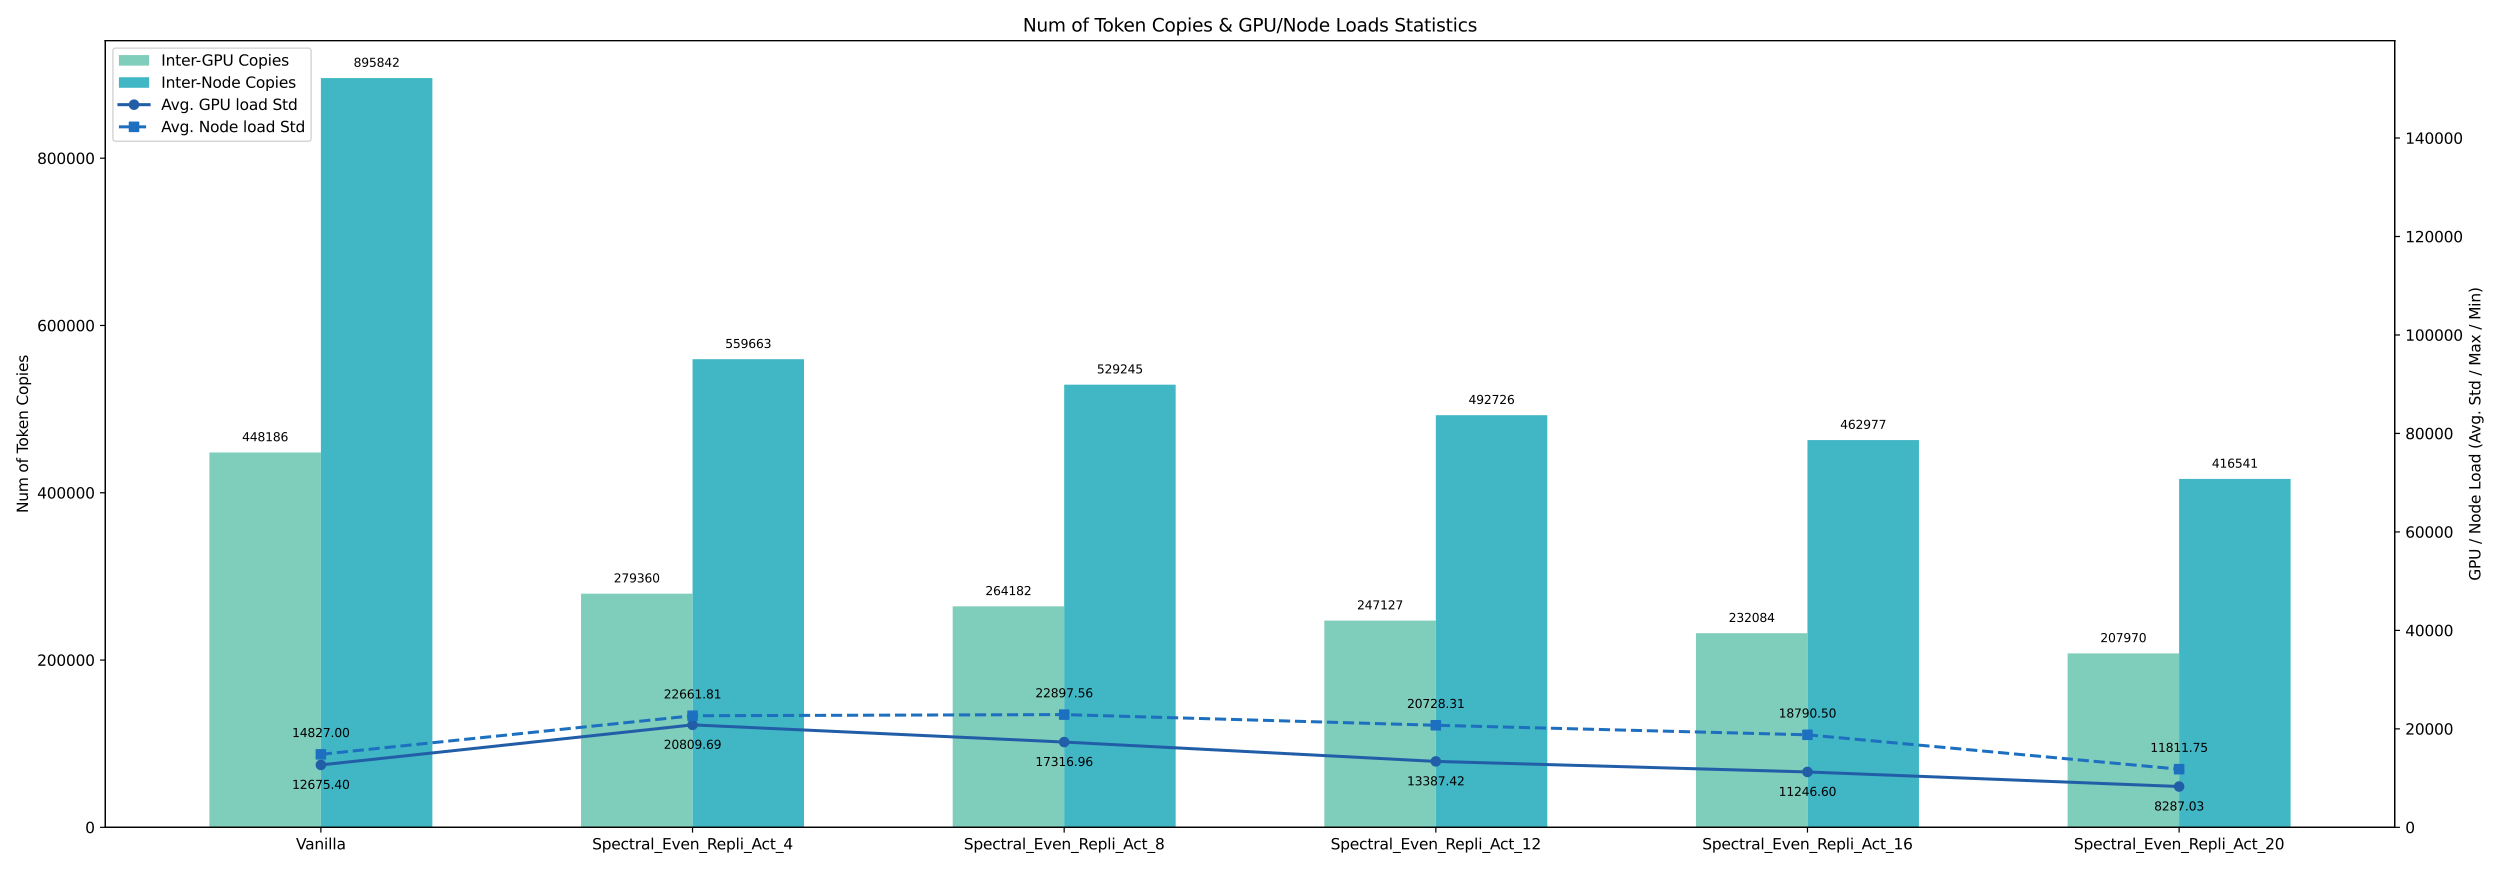 <?xml version="1.0" encoding="utf-8" standalone="no"?>
<!DOCTYPE svg PUBLIC "-//W3C//DTD SVG 1.1//EN"
  "http://www.w3.org/Graphics/SVG/1.1/DTD/svg11.dtd">
<svg xmlns:xlink="http://www.w3.org/1999/xlink" width="1656pt" height="576pt" viewBox="0 0 1656 576" xmlns="http://www.w3.org/2000/svg" version="1.1">
 <defs>
  <style type="text/css">*{stroke-linejoin: round; stroke-linecap: butt}</style>
 </defs>
 <g id="figure_1">
  <g id="patch_1">
   <path d="M 0 576 
L 1656 576 
L 1656 0 
L 0 0 
z
" style="fill: #ffffff"/>
  </g>
  <g id="axes_1">
   <g id="patch_2">
    <path d="M 69.77 548.019 
L 1586.23 548.019 
L 1586.23 26.88 
L 69.77 26.88 
z
" style="fill: #ffffff"/>
   </g>
   <g id="patch_3">
    <path d="M 138.7 548.019 
L 212.554 548.019 
L 212.554 299.711 
L 138.7 299.711 
z
" clip-path="url(#pb221aaa85b)" style="fill: #7fcdbb"/>
   </g>
   <g id="patch_4">
    <path d="M 384.879 548.019 
L 458.732 548.019 
L 458.732 393.245 
L 384.879 393.245 
z
" clip-path="url(#pb221aaa85b)" style="fill: #7fcdbb"/>
   </g>
   <g id="patch_5">
    <path d="M 631.057 548.019 
L 704.911 548.019 
L 704.911 401.654 
L 631.057 401.654 
z
" clip-path="url(#pb221aaa85b)" style="fill: #7fcdbb"/>
   </g>
   <g id="patch_6">
    <path d="M 877.236 548.019 
L 951.089 548.019 
L 951.089 411.103 
L 877.236 411.103 
z
" clip-path="url(#pb221aaa85b)" style="fill: #7fcdbb"/>
   </g>
   <g id="patch_7">
    <path d="M 1123.414 548.019 
L 1197.268 548.019 
L 1197.268 419.437 
L 1123.414 419.437 
z
" clip-path="url(#pb221aaa85b)" style="fill: #7fcdbb"/>
   </g>
   <g id="patch_8">
    <path d="M 1369.593 548.019 
L 1443.446 548.019 
L 1443.446 432.797 
L 1369.593 432.797 
z
" clip-path="url(#pb221aaa85b)" style="fill: #7fcdbb"/>
   </g>
   <g id="patch_9">
    <path d="M 212.554 548.019 
L 286.407 548.019 
L 286.407 51.696 
L 212.554 51.696 
z
" clip-path="url(#pb221aaa85b)" style="fill: #41b6c4"/>
   </g>
   <g id="patch_10">
    <path d="M 458.732 548.019 
L 532.586 548.019 
L 532.586 237.949 
L 458.732 237.949 
z
" clip-path="url(#pb221aaa85b)" style="fill: #41b6c4"/>
   </g>
   <g id="patch_11">
    <path d="M 704.911 548.019 
L 778.764 548.019 
L 778.764 254.802 
L 704.911 254.802 
z
" clip-path="url(#pb221aaa85b)" style="fill: #41b6c4"/>
   </g>
   <g id="patch_12">
    <path d="M 951.089 548.019 
L 1024.943 548.019 
L 1024.943 275.034 
L 951.089 275.034 
z
" clip-path="url(#pb221aaa85b)" style="fill: #41b6c4"/>
   </g>
   <g id="patch_13">
    <path d="M 1197.268 548.019 
L 1271.121 548.019 
L 1271.121 291.516 
L 1197.268 291.516 
z
" clip-path="url(#pb221aaa85b)" style="fill: #41b6c4"/>
   </g>
   <g id="patch_14">
    <path d="M 1443.446 548.019 
L 1517.3 548.019 
L 1517.3 317.243 
L 1443.446 317.243 
z
" clip-path="url(#pb221aaa85b)" style="fill: #41b6c4"/>
   </g>
   <g id="matplotlib.axis_1">
    <g id="xtick_1">
     <g id="line2d_1">
      <defs>
       <path id="mfe6ac7489a" d="M 0 0 
L 0 3.5 
" style="stroke: #000000; stroke-width: 0.8"/>
      </defs>
      <g>
       <use xlink:href="#mfe6ac7489a" x="212.554" y="548.019" style="stroke: #000000; stroke-width: 0.8"/>
      </g>
     </g>
     <g id="text_1">
      <!-- Vanilla -->
      <g transform="translate(196.057 562.617) scale(0.1 -0.1)">
       <defs>
        <path id="DejaVuSans-56" d="M 1831 0 
L 50 4666 
L 709 4666 
L 2188 738 
L 3669 4666 
L 4325 4666 
L 2547 0 
L 1831 0 
z
" transform="scale(0.016)"/>
        <path id="DejaVuSans-61" d="M 2194 1759 
Q 1497 1759 1228 1600 
Q 959 1441 959 1056 
Q 959 750 1161 570 
Q 1363 391 1709 391 
Q 2188 391 2477 730 
Q 2766 1069 2766 1631 
L 2766 1759 
L 2194 1759 
z
M 3341 1997 
L 3341 0 
L 2766 0 
L 2766 531 
Q 2569 213 2275 61 
Q 1981 -91 1556 -91 
Q 1019 -91 701 211 
Q 384 513 384 1019 
Q 384 1609 779 1909 
Q 1175 2209 1959 2209 
L 2766 2209 
L 2766 2266 
Q 2766 2663 2505 2880 
Q 2244 3097 1772 3097 
Q 1472 3097 1187 3025 
Q 903 2953 641 2809 
L 641 3341 
Q 956 3463 1253 3523 
Q 1550 3584 1831 3584 
Q 2591 3584 2966 3190 
Q 3341 2797 3341 1997 
z
" transform="scale(0.016)"/>
        <path id="DejaVuSans-6e" d="M 3513 2113 
L 3513 0 
L 2938 0 
L 2938 2094 
Q 2938 2591 2744 2837 
Q 2550 3084 2163 3084 
Q 1697 3084 1428 2787 
Q 1159 2491 1159 1978 
L 1159 0 
L 581 0 
L 581 3500 
L 1159 3500 
L 1159 2956 
Q 1366 3272 1645 3428 
Q 1925 3584 2291 3584 
Q 2894 3584 3203 3211 
Q 3513 2838 3513 2113 
z
" transform="scale(0.016)"/>
        <path id="DejaVuSans-69" d="M 603 3500 
L 1178 3500 
L 1178 0 
L 603 0 
L 603 3500 
z
M 603 4863 
L 1178 4863 
L 1178 4134 
L 603 4134 
L 603 4863 
z
" transform="scale(0.016)"/>
        <path id="DejaVuSans-6c" d="M 603 4863 
L 1178 4863 
L 1178 0 
L 603 0 
L 603 4863 
z
" transform="scale(0.016)"/>
       </defs>
       <use xlink:href="#DejaVuSans-56"/>
       <use xlink:href="#DejaVuSans-61" transform="translate(60.658 0)"/>
       <use xlink:href="#DejaVuSans-6e" transform="translate(121.938 0)"/>
       <use xlink:href="#DejaVuSans-69" transform="translate(185.316 0)"/>
       <use xlink:href="#DejaVuSans-6c" transform="translate(213.1 0)"/>
       <use xlink:href="#DejaVuSans-6c" transform="translate(240.883 0)"/>
       <use xlink:href="#DejaVuSans-61" transform="translate(268.666 0)"/>
      </g>
     </g>
    </g>
    <g id="xtick_2">
     <g id="line2d_2">
      <g>
       <use xlink:href="#mfe6ac7489a" x="458.732" y="548.019" style="stroke: #000000; stroke-width: 0.8"/>
      </g>
     </g>
     <g id="text_2">
      <!-- Spectral_Even_Repli_Act_4 -->
      <g transform="translate(392.224 562.617) scale(0.1 -0.1)">
       <defs>
        <path id="DejaVuSans-53" d="M 3425 4513 
L 3425 3897 
Q 3066 4069 2747 4153 
Q 2428 4238 2131 4238 
Q 1616 4238 1336 4038 
Q 1056 3838 1056 3469 
Q 1056 3159 1242 3001 
Q 1428 2844 1947 2747 
L 2328 2669 
Q 3034 2534 3370 2195 
Q 3706 1856 3706 1288 
Q 3706 609 3251 259 
Q 2797 -91 1919 -91 
Q 1588 -91 1214 -16 
Q 841 59 441 206 
L 441 856 
Q 825 641 1194 531 
Q 1563 422 1919 422 
Q 2459 422 2753 634 
Q 3047 847 3047 1241 
Q 3047 1584 2836 1778 
Q 2625 1972 2144 2069 
L 1759 2144 
Q 1053 2284 737 2584 
Q 422 2884 422 3419 
Q 422 4038 858 4394 
Q 1294 4750 2059 4750 
Q 2388 4750 2728 4690 
Q 3069 4631 3425 4513 
z
" transform="scale(0.016)"/>
        <path id="DejaVuSans-70" d="M 1159 525 
L 1159 -1331 
L 581 -1331 
L 581 3500 
L 1159 3500 
L 1159 2969 
Q 1341 3281 1617 3432 
Q 1894 3584 2278 3584 
Q 2916 3584 3314 3078 
Q 3713 2572 3713 1747 
Q 3713 922 3314 415 
Q 2916 -91 2278 -91 
Q 1894 -91 1617 61 
Q 1341 213 1159 525 
z
M 3116 1747 
Q 3116 2381 2855 2742 
Q 2594 3103 2138 3103 
Q 1681 3103 1420 2742 
Q 1159 2381 1159 1747 
Q 1159 1113 1420 752 
Q 1681 391 2138 391 
Q 2594 391 2855 752 
Q 3116 1113 3116 1747 
z
" transform="scale(0.016)"/>
        <path id="DejaVuSans-65" d="M 3597 1894 
L 3597 1613 
L 953 1613 
Q 991 1019 1311 708 
Q 1631 397 2203 397 
Q 2534 397 2845 478 
Q 3156 559 3463 722 
L 3463 178 
Q 3153 47 2828 -22 
Q 2503 -91 2169 -91 
Q 1331 -91 842 396 
Q 353 884 353 1716 
Q 353 2575 817 3079 
Q 1281 3584 2069 3584 
Q 2775 3584 3186 3129 
Q 3597 2675 3597 1894 
z
M 3022 2063 
Q 3016 2534 2758 2815 
Q 2500 3097 2075 3097 
Q 1594 3097 1305 2825 
Q 1016 2553 972 2059 
L 3022 2063 
z
" transform="scale(0.016)"/>
        <path id="DejaVuSans-63" d="M 3122 3366 
L 3122 2828 
Q 2878 2963 2633 3030 
Q 2388 3097 2138 3097 
Q 1578 3097 1268 2742 
Q 959 2388 959 1747 
Q 959 1106 1268 751 
Q 1578 397 2138 397 
Q 2388 397 2633 464 
Q 2878 531 3122 666 
L 3122 134 
Q 2881 22 2623 -34 
Q 2366 -91 2075 -91 
Q 1284 -91 818 406 
Q 353 903 353 1747 
Q 353 2603 823 3093 
Q 1294 3584 2113 3584 
Q 2378 3584 2631 3529 
Q 2884 3475 3122 3366 
z
" transform="scale(0.016)"/>
        <path id="DejaVuSans-74" d="M 1172 4494 
L 1172 3500 
L 2356 3500 
L 2356 3053 
L 1172 3053 
L 1172 1153 
Q 1172 725 1289 603 
Q 1406 481 1766 481 
L 2356 481 
L 2356 0 
L 1766 0 
Q 1100 0 847 248 
Q 594 497 594 1153 
L 594 3053 
L 172 3053 
L 172 3500 
L 594 3500 
L 594 4494 
L 1172 4494 
z
" transform="scale(0.016)"/>
        <path id="DejaVuSans-72" d="M 2631 2963 
Q 2534 3019 2420 3045 
Q 2306 3072 2169 3072 
Q 1681 3072 1420 2755 
Q 1159 2438 1159 1844 
L 1159 0 
L 581 0 
L 581 3500 
L 1159 3500 
L 1159 2956 
Q 1341 3275 1631 3429 
Q 1922 3584 2338 3584 
Q 2397 3584 2469 3576 
Q 2541 3569 2628 3553 
L 2631 2963 
z
" transform="scale(0.016)"/>
        <path id="DejaVuSans-5f" d="M 3263 -1063 
L 3263 -1509 
L -63 -1509 
L -63 -1063 
L 3263 -1063 
z
" transform="scale(0.016)"/>
        <path id="DejaVuSans-45" d="M 628 4666 
L 3578 4666 
L 3578 4134 
L 1259 4134 
L 1259 2753 
L 3481 2753 
L 3481 2222 
L 1259 2222 
L 1259 531 
L 3634 531 
L 3634 0 
L 628 0 
L 628 4666 
z
" transform="scale(0.016)"/>
        <path id="DejaVuSans-76" d="M 191 3500 
L 800 3500 
L 1894 563 
L 2988 3500 
L 3597 3500 
L 2284 0 
L 1503 0 
L 191 3500 
z
" transform="scale(0.016)"/>
        <path id="DejaVuSans-52" d="M 2841 2188 
Q 3044 2119 3236 1894 
Q 3428 1669 3622 1275 
L 4263 0 
L 3584 0 
L 2988 1197 
Q 2756 1666 2539 1819 
Q 2322 1972 1947 1972 
L 1259 1972 
L 1259 0 
L 628 0 
L 628 4666 
L 2053 4666 
Q 2853 4666 3247 4331 
Q 3641 3997 3641 3322 
Q 3641 2881 3436 2590 
Q 3231 2300 2841 2188 
z
M 1259 4147 
L 1259 2491 
L 2053 2491 
Q 2509 2491 2742 2702 
Q 2975 2913 2975 3322 
Q 2975 3731 2742 3939 
Q 2509 4147 2053 4147 
L 1259 4147 
z
" transform="scale(0.016)"/>
        <path id="DejaVuSans-41" d="M 2188 4044 
L 1331 1722 
L 3047 1722 
L 2188 4044 
z
M 1831 4666 
L 2547 4666 
L 4325 0 
L 3669 0 
L 3244 1197 
L 1141 1197 
L 716 0 
L 50 0 
L 1831 4666 
z
" transform="scale(0.016)"/>
        <path id="DejaVuSans-34" d="M 2419 4116 
L 825 1625 
L 2419 1625 
L 2419 4116 
z
M 2253 4666 
L 3047 4666 
L 3047 1625 
L 3713 1625 
L 3713 1100 
L 3047 1100 
L 3047 0 
L 2419 0 
L 2419 1100 
L 313 1100 
L 313 1709 
L 2253 4666 
z
" transform="scale(0.016)"/>
       </defs>
       <use xlink:href="#DejaVuSans-53"/>
       <use xlink:href="#DejaVuSans-70" transform="translate(63.477 0)"/>
       <use xlink:href="#DejaVuSans-65" transform="translate(126.953 0)"/>
       <use xlink:href="#DejaVuSans-63" transform="translate(188.477 0)"/>
       <use xlink:href="#DejaVuSans-74" transform="translate(243.457 0)"/>
       <use xlink:href="#DejaVuSans-72" transform="translate(282.666 0)"/>
       <use xlink:href="#DejaVuSans-61" transform="translate(323.779 0)"/>
       <use xlink:href="#DejaVuSans-6c" transform="translate(385.059 0)"/>
       <use xlink:href="#DejaVuSans-5f" transform="translate(412.842 0)"/>
       <use xlink:href="#DejaVuSans-45" transform="translate(462.842 0)"/>
       <use xlink:href="#DejaVuSans-76" transform="translate(526.025 0)"/>
       <use xlink:href="#DejaVuSans-65" transform="translate(585.205 0)"/>
       <use xlink:href="#DejaVuSans-6e" transform="translate(646.729 0)"/>
       <use xlink:href="#DejaVuSans-5f" transform="translate(710.107 0)"/>
       <use xlink:href="#DejaVuSans-52" transform="translate(760.107 0)"/>
       <use xlink:href="#DejaVuSans-65" transform="translate(825.09 0)"/>
       <use xlink:href="#DejaVuSans-70" transform="translate(886.613 0)"/>
       <use xlink:href="#DejaVuSans-6c" transform="translate(950.09 0)"/>
       <use xlink:href="#DejaVuSans-69" transform="translate(977.873 0)"/>
       <use xlink:href="#DejaVuSans-5f" transform="translate(1005.656 0)"/>
       <use xlink:href="#DejaVuSans-41" transform="translate(1055.656 0)"/>
       <use xlink:href="#DejaVuSans-63" transform="translate(1122.314 0)"/>
       <use xlink:href="#DejaVuSans-74" transform="translate(1177.295 0)"/>
       <use xlink:href="#DejaVuSans-5f" transform="translate(1216.504 0)"/>
       <use xlink:href="#DejaVuSans-34" transform="translate(1266.504 0)"/>
      </g>
     </g>
    </g>
    <g id="xtick_3">
     <g id="line2d_3">
      <g>
       <use xlink:href="#mfe6ac7489a" x="704.911" y="548.019" style="stroke: #000000; stroke-width: 0.8"/>
      </g>
     </g>
     <g id="text_3">
      <!-- Spectral_Even_Repli_Act_8 -->
      <g transform="translate(638.402 562.617) scale(0.1 -0.1)">
       <defs>
        <path id="DejaVuSans-38" d="M 2034 2216 
Q 1584 2216 1326 1975 
Q 1069 1734 1069 1313 
Q 1069 891 1326 650 
Q 1584 409 2034 409 
Q 2484 409 2743 651 
Q 3003 894 3003 1313 
Q 3003 1734 2745 1975 
Q 2488 2216 2034 2216 
z
M 1403 2484 
Q 997 2584 770 2862 
Q 544 3141 544 3541 
Q 544 4100 942 4425 
Q 1341 4750 2034 4750 
Q 2731 4750 3128 4425 
Q 3525 4100 3525 3541 
Q 3525 3141 3298 2862 
Q 3072 2584 2669 2484 
Q 3125 2378 3379 2068 
Q 3634 1759 3634 1313 
Q 3634 634 3220 271 
Q 2806 -91 2034 -91 
Q 1263 -91 848 271 
Q 434 634 434 1313 
Q 434 1759 690 2068 
Q 947 2378 1403 2484 
z
M 1172 3481 
Q 1172 3119 1398 2916 
Q 1625 2713 2034 2713 
Q 2441 2713 2670 2916 
Q 2900 3119 2900 3481 
Q 2900 3844 2670 4047 
Q 2441 4250 2034 4250 
Q 1625 4250 1398 4047 
Q 1172 3844 1172 3481 
z
" transform="scale(0.016)"/>
       </defs>
       <use xlink:href="#DejaVuSans-53"/>
       <use xlink:href="#DejaVuSans-70" transform="translate(63.477 0)"/>
       <use xlink:href="#DejaVuSans-65" transform="translate(126.953 0)"/>
       <use xlink:href="#DejaVuSans-63" transform="translate(188.477 0)"/>
       <use xlink:href="#DejaVuSans-74" transform="translate(243.457 0)"/>
       <use xlink:href="#DejaVuSans-72" transform="translate(282.666 0)"/>
       <use xlink:href="#DejaVuSans-61" transform="translate(323.779 0)"/>
       <use xlink:href="#DejaVuSans-6c" transform="translate(385.059 0)"/>
       <use xlink:href="#DejaVuSans-5f" transform="translate(412.842 0)"/>
       <use xlink:href="#DejaVuSans-45" transform="translate(462.842 0)"/>
       <use xlink:href="#DejaVuSans-76" transform="translate(526.025 0)"/>
       <use xlink:href="#DejaVuSans-65" transform="translate(585.205 0)"/>
       <use xlink:href="#DejaVuSans-6e" transform="translate(646.729 0)"/>
       <use xlink:href="#DejaVuSans-5f" transform="translate(710.107 0)"/>
       <use xlink:href="#DejaVuSans-52" transform="translate(760.107 0)"/>
       <use xlink:href="#DejaVuSans-65" transform="translate(825.09 0)"/>
       <use xlink:href="#DejaVuSans-70" transform="translate(886.613 0)"/>
       <use xlink:href="#DejaVuSans-6c" transform="translate(950.09 0)"/>
       <use xlink:href="#DejaVuSans-69" transform="translate(977.873 0)"/>
       <use xlink:href="#DejaVuSans-5f" transform="translate(1005.656 0)"/>
       <use xlink:href="#DejaVuSans-41" transform="translate(1055.656 0)"/>
       <use xlink:href="#DejaVuSans-63" transform="translate(1122.314 0)"/>
       <use xlink:href="#DejaVuSans-74" transform="translate(1177.295 0)"/>
       <use xlink:href="#DejaVuSans-5f" transform="translate(1216.504 0)"/>
       <use xlink:href="#DejaVuSans-38" transform="translate(1266.504 0)"/>
      </g>
     </g>
    </g>
    <g id="xtick_4">
     <g id="line2d_4">
      <g>
       <use xlink:href="#mfe6ac7489a" x="951.089" y="548.019" style="stroke: #000000; stroke-width: 0.8"/>
      </g>
     </g>
     <g id="text_4">
      <!-- Spectral_Even_Repli_Act_12 -->
      <g transform="translate(881.399 562.617) scale(0.1 -0.1)">
       <defs>
        <path id="DejaVuSans-31" d="M 794 531 
L 1825 531 
L 1825 4091 
L 703 3866 
L 703 4441 
L 1819 4666 
L 2450 4666 
L 2450 531 
L 3481 531 
L 3481 0 
L 794 0 
L 794 531 
z
" transform="scale(0.016)"/>
        <path id="DejaVuSans-32" d="M 1228 531 
L 3431 531 
L 3431 0 
L 469 0 
L 469 531 
Q 828 903 1448 1529 
Q 2069 2156 2228 2338 
Q 2531 2678 2651 2914 
Q 2772 3150 2772 3378 
Q 2772 3750 2511 3984 
Q 2250 4219 1831 4219 
Q 1534 4219 1204 4116 
Q 875 4013 500 3803 
L 500 4441 
Q 881 4594 1212 4672 
Q 1544 4750 1819 4750 
Q 2544 4750 2975 4387 
Q 3406 4025 3406 3419 
Q 3406 3131 3298 2873 
Q 3191 2616 2906 2266 
Q 2828 2175 2409 1742 
Q 1991 1309 1228 531 
z
" transform="scale(0.016)"/>
       </defs>
       <use xlink:href="#DejaVuSans-53"/>
       <use xlink:href="#DejaVuSans-70" transform="translate(63.477 0)"/>
       <use xlink:href="#DejaVuSans-65" transform="translate(126.953 0)"/>
       <use xlink:href="#DejaVuSans-63" transform="translate(188.477 0)"/>
       <use xlink:href="#DejaVuSans-74" transform="translate(243.457 0)"/>
       <use xlink:href="#DejaVuSans-72" transform="translate(282.666 0)"/>
       <use xlink:href="#DejaVuSans-61" transform="translate(323.779 0)"/>
       <use xlink:href="#DejaVuSans-6c" transform="translate(385.059 0)"/>
       <use xlink:href="#DejaVuSans-5f" transform="translate(412.842 0)"/>
       <use xlink:href="#DejaVuSans-45" transform="translate(462.842 0)"/>
       <use xlink:href="#DejaVuSans-76" transform="translate(526.025 0)"/>
       <use xlink:href="#DejaVuSans-65" transform="translate(585.205 0)"/>
       <use xlink:href="#DejaVuSans-6e" transform="translate(646.729 0)"/>
       <use xlink:href="#DejaVuSans-5f" transform="translate(710.107 0)"/>
       <use xlink:href="#DejaVuSans-52" transform="translate(760.107 0)"/>
       <use xlink:href="#DejaVuSans-65" transform="translate(825.09 0)"/>
       <use xlink:href="#DejaVuSans-70" transform="translate(886.613 0)"/>
       <use xlink:href="#DejaVuSans-6c" transform="translate(950.09 0)"/>
       <use xlink:href="#DejaVuSans-69" transform="translate(977.873 0)"/>
       <use xlink:href="#DejaVuSans-5f" transform="translate(1005.656 0)"/>
       <use xlink:href="#DejaVuSans-41" transform="translate(1055.656 0)"/>
       <use xlink:href="#DejaVuSans-63" transform="translate(1122.314 0)"/>
       <use xlink:href="#DejaVuSans-74" transform="translate(1177.295 0)"/>
       <use xlink:href="#DejaVuSans-5f" transform="translate(1216.504 0)"/>
       <use xlink:href="#DejaVuSans-31" transform="translate(1266.504 0)"/>
       <use xlink:href="#DejaVuSans-32" transform="translate(1330.127 0)"/>
      </g>
     </g>
    </g>
    <g id="xtick_5">
     <g id="line2d_5">
      <g>
       <use xlink:href="#mfe6ac7489a" x="1197.268" y="548.019" style="stroke: #000000; stroke-width: 0.8"/>
      </g>
     </g>
     <g id="text_5">
      <!-- Spectral_Even_Repli_Act_16 -->
      <g transform="translate(1127.578 562.617) scale(0.1 -0.1)">
       <defs>
        <path id="DejaVuSans-36" d="M 2113 2584 
Q 1688 2584 1439 2293 
Q 1191 2003 1191 1497 
Q 1191 994 1439 701 
Q 1688 409 2113 409 
Q 2538 409 2786 701 
Q 3034 994 3034 1497 
Q 3034 2003 2786 2293 
Q 2538 2584 2113 2584 
z
M 3366 4563 
L 3366 3988 
Q 3128 4100 2886 4159 
Q 2644 4219 2406 4219 
Q 1781 4219 1451 3797 
Q 1122 3375 1075 2522 
Q 1259 2794 1537 2939 
Q 1816 3084 2150 3084 
Q 2853 3084 3261 2657 
Q 3669 2231 3669 1497 
Q 3669 778 3244 343 
Q 2819 -91 2113 -91 
Q 1303 -91 875 529 
Q 447 1150 447 2328 
Q 447 3434 972 4092 
Q 1497 4750 2381 4750 
Q 2619 4750 2861 4703 
Q 3103 4656 3366 4563 
z
" transform="scale(0.016)"/>
       </defs>
       <use xlink:href="#DejaVuSans-53"/>
       <use xlink:href="#DejaVuSans-70" transform="translate(63.477 0)"/>
       <use xlink:href="#DejaVuSans-65" transform="translate(126.953 0)"/>
       <use xlink:href="#DejaVuSans-63" transform="translate(188.477 0)"/>
       <use xlink:href="#DejaVuSans-74" transform="translate(243.457 0)"/>
       <use xlink:href="#DejaVuSans-72" transform="translate(282.666 0)"/>
       <use xlink:href="#DejaVuSans-61" transform="translate(323.779 0)"/>
       <use xlink:href="#DejaVuSans-6c" transform="translate(385.059 0)"/>
       <use xlink:href="#DejaVuSans-5f" transform="translate(412.842 0)"/>
       <use xlink:href="#DejaVuSans-45" transform="translate(462.842 0)"/>
       <use xlink:href="#DejaVuSans-76" transform="translate(526.025 0)"/>
       <use xlink:href="#DejaVuSans-65" transform="translate(585.205 0)"/>
       <use xlink:href="#DejaVuSans-6e" transform="translate(646.729 0)"/>
       <use xlink:href="#DejaVuSans-5f" transform="translate(710.107 0)"/>
       <use xlink:href="#DejaVuSans-52" transform="translate(760.107 0)"/>
       <use xlink:href="#DejaVuSans-65" transform="translate(825.09 0)"/>
       <use xlink:href="#DejaVuSans-70" transform="translate(886.613 0)"/>
       <use xlink:href="#DejaVuSans-6c" transform="translate(950.09 0)"/>
       <use xlink:href="#DejaVuSans-69" transform="translate(977.873 0)"/>
       <use xlink:href="#DejaVuSans-5f" transform="translate(1005.656 0)"/>
       <use xlink:href="#DejaVuSans-41" transform="translate(1055.656 0)"/>
       <use xlink:href="#DejaVuSans-63" transform="translate(1122.314 0)"/>
       <use xlink:href="#DejaVuSans-74" transform="translate(1177.295 0)"/>
       <use xlink:href="#DejaVuSans-5f" transform="translate(1216.504 0)"/>
       <use xlink:href="#DejaVuSans-31" transform="translate(1266.504 0)"/>
       <use xlink:href="#DejaVuSans-36" transform="translate(1330.127 0)"/>
      </g>
     </g>
    </g>
    <g id="xtick_6">
     <g id="line2d_6">
      <g>
       <use xlink:href="#mfe6ac7489a" x="1443.446" y="548.019" style="stroke: #000000; stroke-width: 0.8"/>
      </g>
     </g>
     <g id="text_6">
      <!-- Spectral_Even_Repli_Act_20 -->
      <g transform="translate(1373.757 562.617) scale(0.1 -0.1)">
       <defs>
        <path id="DejaVuSans-30" d="M 2034 4250 
Q 1547 4250 1301 3770 
Q 1056 3291 1056 2328 
Q 1056 1369 1301 889 
Q 1547 409 2034 409 
Q 2525 409 2770 889 
Q 3016 1369 3016 2328 
Q 3016 3291 2770 3770 
Q 2525 4250 2034 4250 
z
M 2034 4750 
Q 2819 4750 3233 4129 
Q 3647 3509 3647 2328 
Q 3647 1150 3233 529 
Q 2819 -91 2034 -91 
Q 1250 -91 836 529 
Q 422 1150 422 2328 
Q 422 3509 836 4129 
Q 1250 4750 2034 4750 
z
" transform="scale(0.016)"/>
       </defs>
       <use xlink:href="#DejaVuSans-53"/>
       <use xlink:href="#DejaVuSans-70" transform="translate(63.477 0)"/>
       <use xlink:href="#DejaVuSans-65" transform="translate(126.953 0)"/>
       <use xlink:href="#DejaVuSans-63" transform="translate(188.477 0)"/>
       <use xlink:href="#DejaVuSans-74" transform="translate(243.457 0)"/>
       <use xlink:href="#DejaVuSans-72" transform="translate(282.666 0)"/>
       <use xlink:href="#DejaVuSans-61" transform="translate(323.779 0)"/>
       <use xlink:href="#DejaVuSans-6c" transform="translate(385.059 0)"/>
       <use xlink:href="#DejaVuSans-5f" transform="translate(412.842 0)"/>
       <use xlink:href="#DejaVuSans-45" transform="translate(462.842 0)"/>
       <use xlink:href="#DejaVuSans-76" transform="translate(526.025 0)"/>
       <use xlink:href="#DejaVuSans-65" transform="translate(585.205 0)"/>
       <use xlink:href="#DejaVuSans-6e" transform="translate(646.729 0)"/>
       <use xlink:href="#DejaVuSans-5f" transform="translate(710.107 0)"/>
       <use xlink:href="#DejaVuSans-52" transform="translate(760.107 0)"/>
       <use xlink:href="#DejaVuSans-65" transform="translate(825.09 0)"/>
       <use xlink:href="#DejaVuSans-70" transform="translate(886.613 0)"/>
       <use xlink:href="#DejaVuSans-6c" transform="translate(950.09 0)"/>
       <use xlink:href="#DejaVuSans-69" transform="translate(977.873 0)"/>
       <use xlink:href="#DejaVuSans-5f" transform="translate(1005.656 0)"/>
       <use xlink:href="#DejaVuSans-41" transform="translate(1055.656 0)"/>
       <use xlink:href="#DejaVuSans-63" transform="translate(1122.314 0)"/>
       <use xlink:href="#DejaVuSans-74" transform="translate(1177.295 0)"/>
       <use xlink:href="#DejaVuSans-5f" transform="translate(1216.504 0)"/>
       <use xlink:href="#DejaVuSans-32" transform="translate(1266.504 0)"/>
       <use xlink:href="#DejaVuSans-30" transform="translate(1330.127 0)"/>
      </g>
     </g>
    </g>
   </g>
   <g id="matplotlib.axis_2">
    <g id="ytick_1">
     <g id="line2d_7">
      <defs>
       <path id="m245c705cd4" d="M 0 0 
L -3.5 0 
" style="stroke: #000000; stroke-width: 0.8"/>
      </defs>
      <g>
       <use xlink:href="#m245c705cd4" x="69.77" y="548.019" style="stroke: #000000; stroke-width: 0.8"/>
      </g>
     </g>
     <g id="text_7">
      <!-- 0 -->
      <g transform="translate(56.407 551.818) scale(0.1 -0.1)">
       <use xlink:href="#DejaVuSans-30"/>
      </g>
     </g>
    </g>
    <g id="ytick_2">
     <g id="line2d_8">
      <g>
       <use xlink:href="#m245c705cd4" x="69.77" y="437.213" style="stroke: #000000; stroke-width: 0.8"/>
      </g>
     </g>
     <g id="text_8">
      <!-- 200000 -->
      <g transform="translate(24.595 441.012) scale(0.1 -0.1)">
       <use xlink:href="#DejaVuSans-32"/>
       <use xlink:href="#DejaVuSans-30" transform="translate(63.623 0)"/>
       <use xlink:href="#DejaVuSans-30" transform="translate(127.246 0)"/>
       <use xlink:href="#DejaVuSans-30" transform="translate(190.869 0)"/>
       <use xlink:href="#DejaVuSans-30" transform="translate(254.492 0)"/>
       <use xlink:href="#DejaVuSans-30" transform="translate(318.115 0)"/>
      </g>
     </g>
    </g>
    <g id="ytick_3">
     <g id="line2d_9">
      <g>
       <use xlink:href="#m245c705cd4" x="69.77" y="326.407" style="stroke: #000000; stroke-width: 0.8"/>
      </g>
     </g>
     <g id="text_9">
      <!-- 400000 -->
      <g transform="translate(24.595 330.206) scale(0.1 -0.1)">
       <use xlink:href="#DejaVuSans-34"/>
       <use xlink:href="#DejaVuSans-30" transform="translate(63.623 0)"/>
       <use xlink:href="#DejaVuSans-30" transform="translate(127.246 0)"/>
       <use xlink:href="#DejaVuSans-30" transform="translate(190.869 0)"/>
       <use xlink:href="#DejaVuSans-30" transform="translate(254.492 0)"/>
       <use xlink:href="#DejaVuSans-30" transform="translate(318.115 0)"/>
      </g>
     </g>
    </g>
    <g id="ytick_4">
     <g id="line2d_10">
      <g>
       <use xlink:href="#m245c705cd4" x="69.77" y="215.601" style="stroke: #000000; stroke-width: 0.8"/>
      </g>
     </g>
     <g id="text_10">
      <!-- 600000 -->
      <g transform="translate(24.595 219.4) scale(0.1 -0.1)">
       <use xlink:href="#DejaVuSans-36"/>
       <use xlink:href="#DejaVuSans-30" transform="translate(63.623 0)"/>
       <use xlink:href="#DejaVuSans-30" transform="translate(127.246 0)"/>
       <use xlink:href="#DejaVuSans-30" transform="translate(190.869 0)"/>
       <use xlink:href="#DejaVuSans-30" transform="translate(254.492 0)"/>
       <use xlink:href="#DejaVuSans-30" transform="translate(318.115 0)"/>
      </g>
     </g>
    </g>
    <g id="ytick_5">
     <g id="line2d_11">
      <g>
       <use xlink:href="#m245c705cd4" x="69.77" y="104.795" style="stroke: #000000; stroke-width: 0.8"/>
      </g>
     </g>
     <g id="text_11">
      <!-- 800000 -->
      <g transform="translate(24.595 108.595) scale(0.1 -0.1)">
       <use xlink:href="#DejaVuSans-38"/>
       <use xlink:href="#DejaVuSans-30" transform="translate(63.623 0)"/>
       <use xlink:href="#DejaVuSans-30" transform="translate(127.246 0)"/>
       <use xlink:href="#DejaVuSans-30" transform="translate(190.869 0)"/>
       <use xlink:href="#DejaVuSans-30" transform="translate(254.492 0)"/>
       <use xlink:href="#DejaVuSans-30" transform="translate(318.115 0)"/>
      </g>
     </g>
    </g>
    <g id="text_12">
     <!-- Num of Token Copies -->
     <g transform="translate(18.515 339.834) rotate(-90) scale(0.1 -0.1)">
      <defs>
       <path id="DejaVuSans-4e" d="M 628 4666 
L 1478 4666 
L 3547 763 
L 3547 4666 
L 4159 4666 
L 4159 0 
L 3309 0 
L 1241 3903 
L 1241 0 
L 628 0 
L 628 4666 
z
" transform="scale(0.016)"/>
       <path id="DejaVuSans-75" d="M 544 1381 
L 544 3500 
L 1119 3500 
L 1119 1403 
Q 1119 906 1312 657 
Q 1506 409 1894 409 
Q 2359 409 2629 706 
Q 2900 1003 2900 1516 
L 2900 3500 
L 3475 3500 
L 3475 0 
L 2900 0 
L 2900 538 
Q 2691 219 2414 64 
Q 2138 -91 1772 -91 
Q 1169 -91 856 284 
Q 544 659 544 1381 
z
M 1991 3584 
L 1991 3584 
z
" transform="scale(0.016)"/>
       <path id="DejaVuSans-6d" d="M 3328 2828 
Q 3544 3216 3844 3400 
Q 4144 3584 4550 3584 
Q 5097 3584 5394 3201 
Q 5691 2819 5691 2113 
L 5691 0 
L 5113 0 
L 5113 2094 
Q 5113 2597 4934 2840 
Q 4756 3084 4391 3084 
Q 3944 3084 3684 2787 
Q 3425 2491 3425 1978 
L 3425 0 
L 2847 0 
L 2847 2094 
Q 2847 2600 2669 2842 
Q 2491 3084 2119 3084 
Q 1678 3084 1418 2786 
Q 1159 2488 1159 1978 
L 1159 0 
L 581 0 
L 581 3500 
L 1159 3500 
L 1159 2956 
Q 1356 3278 1631 3431 
Q 1906 3584 2284 3584 
Q 2666 3584 2933 3390 
Q 3200 3197 3328 2828 
z
" transform="scale(0.016)"/>
       <path id="DejaVuSans-20" transform="scale(0.016)"/>
       <path id="DejaVuSans-6f" d="M 1959 3097 
Q 1497 3097 1228 2736 
Q 959 2375 959 1747 
Q 959 1119 1226 758 
Q 1494 397 1959 397 
Q 2419 397 2687 759 
Q 2956 1122 2956 1747 
Q 2956 2369 2687 2733 
Q 2419 3097 1959 3097 
z
M 1959 3584 
Q 2709 3584 3137 3096 
Q 3566 2609 3566 1747 
Q 3566 888 3137 398 
Q 2709 -91 1959 -91 
Q 1206 -91 779 398 
Q 353 888 353 1747 
Q 353 2609 779 3096 
Q 1206 3584 1959 3584 
z
" transform="scale(0.016)"/>
       <path id="DejaVuSans-66" d="M 2375 4863 
L 2375 4384 
L 1825 4384 
Q 1516 4384 1395 4259 
Q 1275 4134 1275 3809 
L 1275 3500 
L 2222 3500 
L 2222 3053 
L 1275 3053 
L 1275 0 
L 697 0 
L 697 3053 
L 147 3053 
L 147 3500 
L 697 3500 
L 697 3744 
Q 697 4328 969 4595 
Q 1241 4863 1831 4863 
L 2375 4863 
z
" transform="scale(0.016)"/>
       <path id="DejaVuSans-54" d="M -19 4666 
L 3928 4666 
L 3928 4134 
L 2272 4134 
L 2272 0 
L 1638 0 
L 1638 4134 
L -19 4134 
L -19 4666 
z
" transform="scale(0.016)"/>
       <path id="DejaVuSans-6b" d="M 581 4863 
L 1159 4863 
L 1159 1991 
L 2875 3500 
L 3609 3500 
L 1753 1863 
L 3688 0 
L 2938 0 
L 1159 1709 
L 1159 0 
L 581 0 
L 581 4863 
z
" transform="scale(0.016)"/>
       <path id="DejaVuSans-43" d="M 4122 4306 
L 4122 3641 
Q 3803 3938 3442 4084 
Q 3081 4231 2675 4231 
Q 1875 4231 1450 3742 
Q 1025 3253 1025 2328 
Q 1025 1406 1450 917 
Q 1875 428 2675 428 
Q 3081 428 3442 575 
Q 3803 722 4122 1019 
L 4122 359 
Q 3791 134 3420 21 
Q 3050 -91 2638 -91 
Q 1578 -91 968 557 
Q 359 1206 359 2328 
Q 359 3453 968 4101 
Q 1578 4750 2638 4750 
Q 3056 4750 3426 4639 
Q 3797 4528 4122 4306 
z
" transform="scale(0.016)"/>
       <path id="DejaVuSans-73" d="M 2834 3397 
L 2834 2853 
Q 2591 2978 2328 3040 
Q 2066 3103 1784 3103 
Q 1356 3103 1142 2972 
Q 928 2841 928 2578 
Q 928 2378 1081 2264 
Q 1234 2150 1697 2047 
L 1894 2003 
Q 2506 1872 2764 1633 
Q 3022 1394 3022 966 
Q 3022 478 2636 193 
Q 2250 -91 1575 -91 
Q 1294 -91 989 -36 
Q 684 19 347 128 
L 347 722 
Q 666 556 975 473 
Q 1284 391 1588 391 
Q 1994 391 2212 530 
Q 2431 669 2431 922 
Q 2431 1156 2273 1281 
Q 2116 1406 1581 1522 
L 1381 1569 
Q 847 1681 609 1914 
Q 372 2147 372 2553 
Q 372 3047 722 3315 
Q 1072 3584 1716 3584 
Q 2034 3584 2315 3537 
Q 2597 3491 2834 3397 
z
" transform="scale(0.016)"/>
      </defs>
      <use xlink:href="#DejaVuSans-4e"/>
      <use xlink:href="#DejaVuSans-75" transform="translate(74.805 0)"/>
      <use xlink:href="#DejaVuSans-6d" transform="translate(138.184 0)"/>
      <use xlink:href="#DejaVuSans-20" transform="translate(235.596 0)"/>
      <use xlink:href="#DejaVuSans-6f" transform="translate(267.383 0)"/>
      <use xlink:href="#DejaVuSans-66" transform="translate(328.564 0)"/>
      <use xlink:href="#DejaVuSans-20" transform="translate(363.77 0)"/>
      <use xlink:href="#DejaVuSans-54" transform="translate(395.557 0)"/>
      <use xlink:href="#DejaVuSans-6f" transform="translate(439.641 0)"/>
      <use xlink:href="#DejaVuSans-6b" transform="translate(500.822 0)"/>
      <use xlink:href="#DejaVuSans-65" transform="translate(555.107 0)"/>
      <use xlink:href="#DejaVuSans-6e" transform="translate(616.631 0)"/>
      <use xlink:href="#DejaVuSans-20" transform="translate(680.01 0)"/>
      <use xlink:href="#DejaVuSans-43" transform="translate(711.797 0)"/>
      <use xlink:href="#DejaVuSans-6f" transform="translate(781.621 0)"/>
      <use xlink:href="#DejaVuSans-70" transform="translate(842.803 0)"/>
      <use xlink:href="#DejaVuSans-69" transform="translate(906.279 0)"/>
      <use xlink:href="#DejaVuSans-65" transform="translate(934.062 0)"/>
      <use xlink:href="#DejaVuSans-73" transform="translate(995.586 0)"/>
     </g>
    </g>
   </g>
   <g id="patch_15">
    <path d="M 69.77 548.019 
L 69.77 26.88 
" style="fill: none; stroke: #000000; stroke-width: 0.8; stroke-linejoin: miter; stroke-linecap: square"/>
   </g>
   <g id="patch_16">
    <path d="M 1586.23 548.019 
L 1586.23 26.88 
" style="fill: none; stroke: #000000; stroke-width: 0.8; stroke-linejoin: miter; stroke-linecap: square"/>
   </g>
   <g id="patch_17">
    <path d="M 69.77 548.019 
L 1586.23 548.019 
" style="fill: none; stroke: #000000; stroke-width: 0.8; stroke-linejoin: miter; stroke-linecap: square"/>
   </g>
   <g id="patch_18">
    <path d="M 69.77 26.88 
L 1586.23 26.88 
" style="fill: none; stroke: #000000; stroke-width: 0.8; stroke-linejoin: miter; stroke-linecap: square"/>
   </g>
   <g id="text_13">
    <!-- 448186 -->
    <g transform="translate(160.357 292.266) scale(0.08 -0.08)">
     <use xlink:href="#DejaVuSans-34"/>
     <use xlink:href="#DejaVuSans-34" transform="translate(63.623 0)"/>
     <use xlink:href="#DejaVuSans-38" transform="translate(127.246 0)"/>
     <use xlink:href="#DejaVuSans-31" transform="translate(190.869 0)"/>
     <use xlink:href="#DejaVuSans-38" transform="translate(254.492 0)"/>
     <use xlink:href="#DejaVuSans-36" transform="translate(318.115 0)"/>
    </g>
   </g>
   <g id="text_14">
    <!-- 895842 -->
    <g transform="translate(234.21 44.251) scale(0.08 -0.08)">
     <defs>
      <path id="DejaVuSans-39" d="M 703 97 
L 703 672 
Q 941 559 1184 500 
Q 1428 441 1663 441 
Q 2288 441 2617 861 
Q 2947 1281 2994 2138 
Q 2813 1869 2534 1725 
Q 2256 1581 1919 1581 
Q 1219 1581 811 2004 
Q 403 2428 403 3163 
Q 403 3881 828 4315 
Q 1253 4750 1959 4750 
Q 2769 4750 3195 4129 
Q 3622 3509 3622 2328 
Q 3622 1225 3098 567 
Q 2575 -91 1691 -91 
Q 1453 -91 1209 -44 
Q 966 3 703 97 
z
M 1959 2075 
Q 2384 2075 2632 2365 
Q 2881 2656 2881 3163 
Q 2881 3666 2632 3958 
Q 2384 4250 1959 4250 
Q 1534 4250 1286 3958 
Q 1038 3666 1038 3163 
Q 1038 2656 1286 2365 
Q 1534 2075 1959 2075 
z
" transform="scale(0.016)"/>
      <path id="DejaVuSans-35" d="M 691 4666 
L 3169 4666 
L 3169 4134 
L 1269 4134 
L 1269 2991 
Q 1406 3038 1543 3061 
Q 1681 3084 1819 3084 
Q 2600 3084 3056 2656 
Q 3513 2228 3513 1497 
Q 3513 744 3044 326 
Q 2575 -91 1722 -91 
Q 1428 -91 1123 -41 
Q 819 9 494 109 
L 494 744 
Q 775 591 1075 516 
Q 1375 441 1709 441 
Q 2250 441 2565 725 
Q 2881 1009 2881 1497 
Q 2881 1984 2565 2268 
Q 2250 2553 1709 2553 
Q 1456 2553 1204 2497 
Q 953 2441 691 2322 
L 691 4666 
z
" transform="scale(0.016)"/>
     </defs>
     <use xlink:href="#DejaVuSans-38"/>
     <use xlink:href="#DejaVuSans-39" transform="translate(63.623 0)"/>
     <use xlink:href="#DejaVuSans-35" transform="translate(127.246 0)"/>
     <use xlink:href="#DejaVuSans-38" transform="translate(190.869 0)"/>
     <use xlink:href="#DejaVuSans-34" transform="translate(254.492 0)"/>
     <use xlink:href="#DejaVuSans-32" transform="translate(318.115 0)"/>
    </g>
   </g>
   <g id="text_15">
    <!-- 279360 -->
    <g transform="translate(406.535 385.8) scale(0.08 -0.08)">
     <defs>
      <path id="DejaVuSans-37" d="M 525 4666 
L 3525 4666 
L 3525 4397 
L 1831 0 
L 1172 0 
L 2766 4134 
L 525 4134 
L 525 4666 
z
" transform="scale(0.016)"/>
      <path id="DejaVuSans-33" d="M 2597 2516 
Q 3050 2419 3304 2112 
Q 3559 1806 3559 1356 
Q 3559 666 3084 287 
Q 2609 -91 1734 -91 
Q 1441 -91 1130 -33 
Q 819 25 488 141 
L 488 750 
Q 750 597 1062 519 
Q 1375 441 1716 441 
Q 2309 441 2620 675 
Q 2931 909 2931 1356 
Q 2931 1769 2642 2001 
Q 2353 2234 1838 2234 
L 1294 2234 
L 1294 2753 
L 1863 2753 
Q 2328 2753 2575 2939 
Q 2822 3125 2822 3475 
Q 2822 3834 2567 4026 
Q 2313 4219 1838 4219 
Q 1578 4219 1281 4162 
Q 984 4106 628 3988 
L 628 4550 
Q 988 4650 1302 4700 
Q 1616 4750 1894 4750 
Q 2613 4750 3031 4423 
Q 3450 4097 3450 3541 
Q 3450 3153 3228 2886 
Q 3006 2619 2597 2516 
z
" transform="scale(0.016)"/>
     </defs>
     <use xlink:href="#DejaVuSans-32"/>
     <use xlink:href="#DejaVuSans-37" transform="translate(63.623 0)"/>
     <use xlink:href="#DejaVuSans-39" transform="translate(127.246 0)"/>
     <use xlink:href="#DejaVuSans-33" transform="translate(190.869 0)"/>
     <use xlink:href="#DejaVuSans-36" transform="translate(254.492 0)"/>
     <use xlink:href="#DejaVuSans-30" transform="translate(318.115 0)"/>
    </g>
   </g>
   <g id="text_16">
    <!-- 559663 -->
    <g transform="translate(480.389 230.504) scale(0.08 -0.08)">
     <use xlink:href="#DejaVuSans-35"/>
     <use xlink:href="#DejaVuSans-35" transform="translate(63.623 0)"/>
     <use xlink:href="#DejaVuSans-39" transform="translate(127.246 0)"/>
     <use xlink:href="#DejaVuSans-36" transform="translate(190.869 0)"/>
     <use xlink:href="#DejaVuSans-36" transform="translate(254.492 0)"/>
     <use xlink:href="#DejaVuSans-33" transform="translate(318.115 0)"/>
    </g>
   </g>
   <g id="text_17">
    <!-- 264182 -->
    <g transform="translate(652.714 394.209) scale(0.08 -0.08)">
     <use xlink:href="#DejaVuSans-32"/>
     <use xlink:href="#DejaVuSans-36" transform="translate(63.623 0)"/>
     <use xlink:href="#DejaVuSans-34" transform="translate(127.246 0)"/>
     <use xlink:href="#DejaVuSans-31" transform="translate(190.869 0)"/>
     <use xlink:href="#DejaVuSans-38" transform="translate(254.492 0)"/>
     <use xlink:href="#DejaVuSans-32" transform="translate(318.115 0)"/>
    </g>
   </g>
   <g id="text_18">
    <!-- 529245 -->
    <g transform="translate(726.567 247.357) scale(0.08 -0.08)">
     <use xlink:href="#DejaVuSans-35"/>
     <use xlink:href="#DejaVuSans-32" transform="translate(63.623 0)"/>
     <use xlink:href="#DejaVuSans-39" transform="translate(127.246 0)"/>
     <use xlink:href="#DejaVuSans-32" transform="translate(190.869 0)"/>
     <use xlink:href="#DejaVuSans-34" transform="translate(254.492 0)"/>
     <use xlink:href="#DejaVuSans-35" transform="translate(318.115 0)"/>
    </g>
   </g>
   <g id="text_19">
    <!-- 247127 -->
    <g transform="translate(898.893 403.658) scale(0.08 -0.08)">
     <use xlink:href="#DejaVuSans-32"/>
     <use xlink:href="#DejaVuSans-34" transform="translate(63.623 0)"/>
     <use xlink:href="#DejaVuSans-37" transform="translate(127.246 0)"/>
     <use xlink:href="#DejaVuSans-31" transform="translate(190.869 0)"/>
     <use xlink:href="#DejaVuSans-32" transform="translate(254.492 0)"/>
     <use xlink:href="#DejaVuSans-37" transform="translate(318.115 0)"/>
    </g>
   </g>
   <g id="text_20">
    <!-- 492726 -->
    <g transform="translate(972.746 267.589) scale(0.08 -0.08)">
     <use xlink:href="#DejaVuSans-34"/>
     <use xlink:href="#DejaVuSans-39" transform="translate(63.623 0)"/>
     <use xlink:href="#DejaVuSans-32" transform="translate(127.246 0)"/>
     <use xlink:href="#DejaVuSans-37" transform="translate(190.869 0)"/>
     <use xlink:href="#DejaVuSans-32" transform="translate(254.492 0)"/>
     <use xlink:href="#DejaVuSans-36" transform="translate(318.115 0)"/>
    </g>
   </g>
   <g id="text_21">
    <!-- 232084 -->
    <g transform="translate(1145.071 411.993) scale(0.08 -0.08)">
     <use xlink:href="#DejaVuSans-32"/>
     <use xlink:href="#DejaVuSans-33" transform="translate(63.623 0)"/>
     <use xlink:href="#DejaVuSans-32" transform="translate(127.246 0)"/>
     <use xlink:href="#DejaVuSans-30" transform="translate(190.869 0)"/>
     <use xlink:href="#DejaVuSans-38" transform="translate(254.492 0)"/>
     <use xlink:href="#DejaVuSans-34" transform="translate(318.115 0)"/>
    </g>
   </g>
   <g id="text_22">
    <!-- 462977 -->
    <g transform="translate(1218.925 284.071) scale(0.08 -0.08)">
     <use xlink:href="#DejaVuSans-34"/>
     <use xlink:href="#DejaVuSans-36" transform="translate(63.623 0)"/>
     <use xlink:href="#DejaVuSans-32" transform="translate(127.246 0)"/>
     <use xlink:href="#DejaVuSans-39" transform="translate(190.869 0)"/>
     <use xlink:href="#DejaVuSans-37" transform="translate(254.492 0)"/>
     <use xlink:href="#DejaVuSans-37" transform="translate(318.115 0)"/>
    </g>
   </g>
   <g id="text_23">
    <!-- 207970 -->
    <g transform="translate(1391.25 425.352) scale(0.08 -0.08)">
     <use xlink:href="#DejaVuSans-32"/>
     <use xlink:href="#DejaVuSans-30" transform="translate(63.623 0)"/>
     <use xlink:href="#DejaVuSans-37" transform="translate(127.246 0)"/>
     <use xlink:href="#DejaVuSans-39" transform="translate(190.869 0)"/>
     <use xlink:href="#DejaVuSans-37" transform="translate(254.492 0)"/>
     <use xlink:href="#DejaVuSans-30" transform="translate(318.115 0)"/>
    </g>
   </g>
   <g id="text_24">
    <!-- 416541 -->
    <g transform="translate(1465.103 309.798) scale(0.08 -0.08)">
     <use xlink:href="#DejaVuSans-34"/>
     <use xlink:href="#DejaVuSans-31" transform="translate(63.623 0)"/>
     <use xlink:href="#DejaVuSans-36" transform="translate(127.246 0)"/>
     <use xlink:href="#DejaVuSans-35" transform="translate(190.869 0)"/>
     <use xlink:href="#DejaVuSans-34" transform="translate(254.492 0)"/>
     <use xlink:href="#DejaVuSans-31" transform="translate(318.115 0)"/>
    </g>
   </g>
   <g id="legend_1">
    <g id="patch_19">
     <path d="M 76.77 93.593 
L 204.095 93.593 
Q 206.095 93.593 206.095 91.593 
L 206.095 33.88 
Q 206.095 31.88 204.095 31.88 
L 76.77 31.88 
Q 74.77 31.88 74.77 33.88 
L 74.77 91.593 
Q 74.77 93.593 76.77 93.593 
z
" style="fill: #ffffff; opacity: 0.8; stroke: #cccccc; stroke-linejoin: miter"/>
    </g>
    <g id="patch_20">
     <path d="M 78.77 43.478 
L 98.77 43.478 
L 98.77 36.478 
L 78.77 36.478 
z
" style="fill: #7fcdbb"/>
    </g>
    <g id="text_25">
     <!-- Inter-GPU Copies -->
     <g transform="translate(106.77 43.478) scale(0.1 -0.1)">
      <defs>
       <path id="DejaVuSans-49" d="M 628 4666 
L 1259 4666 
L 1259 0 
L 628 0 
L 628 4666 
z
" transform="scale(0.016)"/>
       <path id="DejaVuSans-2d" d="M 313 2009 
L 1997 2009 
L 1997 1497 
L 313 1497 
L 313 2009 
z
" transform="scale(0.016)"/>
       <path id="DejaVuSans-47" d="M 3809 666 
L 3809 1919 
L 2778 1919 
L 2778 2438 
L 4434 2438 
L 4434 434 
Q 4069 175 3628 42 
Q 3188 -91 2688 -91 
Q 1594 -91 976 548 
Q 359 1188 359 2328 
Q 359 3472 976 4111 
Q 1594 4750 2688 4750 
Q 3144 4750 3555 4637 
Q 3966 4525 4313 4306 
L 4313 3634 
Q 3963 3931 3569 4081 
Q 3175 4231 2741 4231 
Q 1884 4231 1454 3753 
Q 1025 3275 1025 2328 
Q 1025 1384 1454 906 
Q 1884 428 2741 428 
Q 3075 428 3337 486 
Q 3600 544 3809 666 
z
" transform="scale(0.016)"/>
       <path id="DejaVuSans-50" d="M 1259 4147 
L 1259 2394 
L 2053 2394 
Q 2494 2394 2734 2622 
Q 2975 2850 2975 3272 
Q 2975 3691 2734 3919 
Q 2494 4147 2053 4147 
L 1259 4147 
z
M 628 4666 
L 2053 4666 
Q 2838 4666 3239 4311 
Q 3641 3956 3641 3272 
Q 3641 2581 3239 2228 
Q 2838 1875 2053 1875 
L 1259 1875 
L 1259 0 
L 628 0 
L 628 4666 
z
" transform="scale(0.016)"/>
       <path id="DejaVuSans-55" d="M 556 4666 
L 1191 4666 
L 1191 1831 
Q 1191 1081 1462 751 
Q 1734 422 2344 422 
Q 2950 422 3222 751 
Q 3494 1081 3494 1831 
L 3494 4666 
L 4128 4666 
L 4128 1753 
Q 4128 841 3676 375 
Q 3225 -91 2344 -91 
Q 1459 -91 1007 375 
Q 556 841 556 1753 
L 556 4666 
z
" transform="scale(0.016)"/>
      </defs>
      <use xlink:href="#DejaVuSans-49"/>
      <use xlink:href="#DejaVuSans-6e" transform="translate(29.492 0)"/>
      <use xlink:href="#DejaVuSans-74" transform="translate(92.871 0)"/>
      <use xlink:href="#DejaVuSans-65" transform="translate(132.08 0)"/>
      <use xlink:href="#DejaVuSans-72" transform="translate(193.604 0)"/>
      <use xlink:href="#DejaVuSans-2d" transform="translate(228.342 0)"/>
      <use xlink:href="#DejaVuSans-47" transform="translate(268.051 0)"/>
      <use xlink:href="#DejaVuSans-50" transform="translate(345.541 0)"/>
      <use xlink:href="#DejaVuSans-55" transform="translate(405.844 0)"/>
      <use xlink:href="#DejaVuSans-20" transform="translate(479.037 0)"/>
      <use xlink:href="#DejaVuSans-43" transform="translate(510.824 0)"/>
      <use xlink:href="#DejaVuSans-6f" transform="translate(580.648 0)"/>
      <use xlink:href="#DejaVuSans-70" transform="translate(641.83 0)"/>
      <use xlink:href="#DejaVuSans-69" transform="translate(705.307 0)"/>
      <use xlink:href="#DejaVuSans-65" transform="translate(733.09 0)"/>
      <use xlink:href="#DejaVuSans-73" transform="translate(794.613 0)"/>
     </g>
    </g>
    <g id="patch_21">
     <path d="M 78.77 58.157 
L 98.77 58.157 
L 98.77 51.157 
L 78.77 51.157 
z
" style="fill: #41b6c4"/>
    </g>
    <g id="text_26">
     <!-- Inter-Node Copies -->
     <g transform="translate(106.77 58.157) scale(0.1 -0.1)">
      <defs>
       <path id="DejaVuSans-64" d="M 2906 2969 
L 2906 4863 
L 3481 4863 
L 3481 0 
L 2906 0 
L 2906 525 
Q 2725 213 2448 61 
Q 2172 -91 1784 -91 
Q 1150 -91 751 415 
Q 353 922 353 1747 
Q 353 2572 751 3078 
Q 1150 3584 1784 3584 
Q 2172 3584 2448 3432 
Q 2725 3281 2906 2969 
z
M 947 1747 
Q 947 1113 1208 752 
Q 1469 391 1925 391 
Q 2381 391 2643 752 
Q 2906 1113 2906 1747 
Q 2906 2381 2643 2742 
Q 2381 3103 1925 3103 
Q 1469 3103 1208 2742 
Q 947 2381 947 1747 
z
" transform="scale(0.016)"/>
      </defs>
      <use xlink:href="#DejaVuSans-49"/>
      <use xlink:href="#DejaVuSans-6e" transform="translate(29.492 0)"/>
      <use xlink:href="#DejaVuSans-74" transform="translate(92.871 0)"/>
      <use xlink:href="#DejaVuSans-65" transform="translate(132.08 0)"/>
      <use xlink:href="#DejaVuSans-72" transform="translate(193.604 0)"/>
      <use xlink:href="#DejaVuSans-2d" transform="translate(228.342 0)"/>
      <use xlink:href="#DejaVuSans-4e" transform="translate(264.426 0)"/>
      <use xlink:href="#DejaVuSans-6f" transform="translate(339.23 0)"/>
      <use xlink:href="#DejaVuSans-64" transform="translate(400.412 0)"/>
      <use xlink:href="#DejaVuSans-65" transform="translate(463.889 0)"/>
      <use xlink:href="#DejaVuSans-20" transform="translate(525.412 0)"/>
      <use xlink:href="#DejaVuSans-43" transform="translate(557.199 0)"/>
      <use xlink:href="#DejaVuSans-6f" transform="translate(627.023 0)"/>
      <use xlink:href="#DejaVuSans-70" transform="translate(688.205 0)"/>
      <use xlink:href="#DejaVuSans-69" transform="translate(751.682 0)"/>
      <use xlink:href="#DejaVuSans-65" transform="translate(779.465 0)"/>
      <use xlink:href="#DejaVuSans-73" transform="translate(840.988 0)"/>
     </g>
    </g>
    <g id="line2d_12">
     <path d="M 78.77 69.335 
L 88.77 69.335 
L 98.77 69.335 
" style="fill: none; stroke: #225ea8; stroke-width: 2; stroke-linecap: square"/>
     <defs>
      <path id="m08dd6ebcf1" d="M 0 3 
C 0.796 3 1.559 2.684 2.121 2.121 
C 2.684 1.559 3 0.796 3 0 
C 3 -0.796 2.684 -1.559 2.121 -2.121 
C 1.559 -2.684 0.796 -3 0 -3 
C -0.796 -3 -1.559 -2.684 -2.121 -2.121 
C -2.684 -1.559 -3 -0.796 -3 0 
C -3 0.796 -2.684 1.559 -2.121 2.121 
C -1.559 2.684 -0.796 3 0 3 
z
" style="stroke: #225ea8"/>
     </defs>
     <g>
      <use xlink:href="#m08dd6ebcf1" x="88.77" y="69.335" style="fill: #225ea8; stroke: #225ea8"/>
     </g>
    </g>
    <g id="text_27">
     <!-- Avg. GPU load Std -->
     <g transform="translate(106.77 72.835) scale(0.1 -0.1)">
      <defs>
       <path id="DejaVuSans-67" d="M 2906 1791 
Q 2906 2416 2648 2759 
Q 2391 3103 1925 3103 
Q 1463 3103 1205 2759 
Q 947 2416 947 1791 
Q 947 1169 1205 825 
Q 1463 481 1925 481 
Q 2391 481 2648 825 
Q 2906 1169 2906 1791 
z
M 3481 434 
Q 3481 -459 3084 -895 
Q 2688 -1331 1869 -1331 
Q 1566 -1331 1297 -1286 
Q 1028 -1241 775 -1147 
L 775 -588 
Q 1028 -725 1275 -790 
Q 1522 -856 1778 -856 
Q 2344 -856 2625 -561 
Q 2906 -266 2906 331 
L 2906 616 
Q 2728 306 2450 153 
Q 2172 0 1784 0 
Q 1141 0 747 490 
Q 353 981 353 1791 
Q 353 2603 747 3093 
Q 1141 3584 1784 3584 
Q 2172 3584 2450 3431 
Q 2728 3278 2906 2969 
L 2906 3500 
L 3481 3500 
L 3481 434 
z
" transform="scale(0.016)"/>
       <path id="DejaVuSans-2e" d="M 684 794 
L 1344 794 
L 1344 0 
L 684 0 
L 684 794 
z
" transform="scale(0.016)"/>
      </defs>
      <use xlink:href="#DejaVuSans-41"/>
      <use xlink:href="#DejaVuSans-76" transform="translate(62.533 0)"/>
      <use xlink:href="#DejaVuSans-67" transform="translate(121.713 0)"/>
      <use xlink:href="#DejaVuSans-2e" transform="translate(185.189 0)"/>
      <use xlink:href="#DejaVuSans-20" transform="translate(216.977 0)"/>
      <use xlink:href="#DejaVuSans-47" transform="translate(248.764 0)"/>
      <use xlink:href="#DejaVuSans-50" transform="translate(326.254 0)"/>
      <use xlink:href="#DejaVuSans-55" transform="translate(386.557 0)"/>
      <use xlink:href="#DejaVuSans-20" transform="translate(459.75 0)"/>
      <use xlink:href="#DejaVuSans-6c" transform="translate(491.537 0)"/>
      <use xlink:href="#DejaVuSans-6f" transform="translate(519.32 0)"/>
      <use xlink:href="#DejaVuSans-61" transform="translate(580.502 0)"/>
      <use xlink:href="#DejaVuSans-64" transform="translate(641.781 0)"/>
      <use xlink:href="#DejaVuSans-20" transform="translate(705.258 0)"/>
      <use xlink:href="#DejaVuSans-53" transform="translate(737.045 0)"/>
      <use xlink:href="#DejaVuSans-74" transform="translate(800.521 0)"/>
      <use xlink:href="#DejaVuSans-64" transform="translate(839.73 0)"/>
     </g>
    </g>
    <g id="line2d_13">
     <path d="M 78.77 84.013 
L 88.77 84.013 
L 98.77 84.013 
" style="fill: none; stroke-dasharray: 7.4,3.2; stroke-dashoffset: 0; stroke: #1d6fc0; stroke-width: 2"/>
     <defs>
      <path id="mce4a25a520" d="M -3 3 
L 3 3 
L 3 -3 
L -3 -3 
z
" style="stroke: #1d6fc0; stroke-linejoin: miter"/>
     </defs>
     <g>
      <use xlink:href="#mce4a25a520" x="88.77" y="84.013" style="fill: #1d6fc0; stroke: #1d6fc0; stroke-linejoin: miter"/>
     </g>
    </g>
    <g id="text_28">
     <!-- Avg. Node load Std -->
     <g transform="translate(106.77 87.513) scale(0.1 -0.1)">
      <use xlink:href="#DejaVuSans-41"/>
      <use xlink:href="#DejaVuSans-76" transform="translate(62.533 0)"/>
      <use xlink:href="#DejaVuSans-67" transform="translate(121.713 0)"/>
      <use xlink:href="#DejaVuSans-2e" transform="translate(185.189 0)"/>
      <use xlink:href="#DejaVuSans-20" transform="translate(216.977 0)"/>
      <use xlink:href="#DejaVuSans-4e" transform="translate(248.764 0)"/>
      <use xlink:href="#DejaVuSans-6f" transform="translate(323.568 0)"/>
      <use xlink:href="#DejaVuSans-64" transform="translate(384.75 0)"/>
      <use xlink:href="#DejaVuSans-65" transform="translate(448.227 0)"/>
      <use xlink:href="#DejaVuSans-20" transform="translate(509.75 0)"/>
      <use xlink:href="#DejaVuSans-6c" transform="translate(541.537 0)"/>
      <use xlink:href="#DejaVuSans-6f" transform="translate(569.32 0)"/>
      <use xlink:href="#DejaVuSans-61" transform="translate(630.502 0)"/>
      <use xlink:href="#DejaVuSans-64" transform="translate(691.781 0)"/>
      <use xlink:href="#DejaVuSans-20" transform="translate(755.258 0)"/>
      <use xlink:href="#DejaVuSans-53" transform="translate(787.045 0)"/>
      <use xlink:href="#DejaVuSans-74" transform="translate(850.521 0)"/>
      <use xlink:href="#DejaVuSans-64" transform="translate(889.73 0)"/>
     </g>
    </g>
   </g>
  </g>
  <g id="axes_2">
   <g id="matplotlib.axis_3">
    <g id="ytick_6">
     <g id="line2d_14">
      <defs>
       <path id="mfab6b11344" d="M 0 0 
L 3.5 0 
" style="stroke: #000000; stroke-width: 0.8"/>
      </defs>
      <g>
       <use xlink:href="#mfab6b11344" x="1586.23" y="548.019" style="stroke: #000000; stroke-width: 0.8"/>
      </g>
     </g>
     <g id="text_29">
      <!-- 0 -->
      <g transform="translate(1593.23 551.818) scale(0.1 -0.1)">
       <use xlink:href="#DejaVuSans-30"/>
      </g>
     </g>
    </g>
    <g id="ytick_7">
     <g id="line2d_15">
      <g>
       <use xlink:href="#mfab6b11344" x="1586.23" y="482.792" style="stroke: #000000; stroke-width: 0.8"/>
      </g>
     </g>
     <g id="text_30">
      <!-- 20000 -->
      <g transform="translate(1593.23 486.591) scale(0.1 -0.1)">
       <use xlink:href="#DejaVuSans-32"/>
       <use xlink:href="#DejaVuSans-30" transform="translate(63.623 0)"/>
       <use xlink:href="#DejaVuSans-30" transform="translate(127.246 0)"/>
       <use xlink:href="#DejaVuSans-30" transform="translate(190.869 0)"/>
       <use xlink:href="#DejaVuSans-30" transform="translate(254.492 0)"/>
      </g>
     </g>
    </g>
    <g id="ytick_8">
     <g id="line2d_16">
      <g>
       <use xlink:href="#mfab6b11344" x="1586.23" y="417.565" style="stroke: #000000; stroke-width: 0.8"/>
      </g>
     </g>
     <g id="text_31">
      <!-- 40000 -->
      <g transform="translate(1593.23 421.364) scale(0.1 -0.1)">
       <use xlink:href="#DejaVuSans-34"/>
       <use xlink:href="#DejaVuSans-30" transform="translate(63.623 0)"/>
       <use xlink:href="#DejaVuSans-30" transform="translate(127.246 0)"/>
       <use xlink:href="#DejaVuSans-30" transform="translate(190.869 0)"/>
       <use xlink:href="#DejaVuSans-30" transform="translate(254.492 0)"/>
      </g>
     </g>
    </g>
    <g id="ytick_9">
     <g id="line2d_17">
      <g>
       <use xlink:href="#mfab6b11344" x="1586.23" y="352.337" style="stroke: #000000; stroke-width: 0.8"/>
      </g>
     </g>
     <g id="text_32">
      <!-- 60000 -->
      <g transform="translate(1593.23 356.137) scale(0.1 -0.1)">
       <use xlink:href="#DejaVuSans-36"/>
       <use xlink:href="#DejaVuSans-30" transform="translate(63.623 0)"/>
       <use xlink:href="#DejaVuSans-30" transform="translate(127.246 0)"/>
       <use xlink:href="#DejaVuSans-30" transform="translate(190.869 0)"/>
       <use xlink:href="#DejaVuSans-30" transform="translate(254.492 0)"/>
      </g>
     </g>
    </g>
    <g id="ytick_10">
     <g id="line2d_18">
      <g>
       <use xlink:href="#mfab6b11344" x="1586.23" y="287.11" style="stroke: #000000; stroke-width: 0.8"/>
      </g>
     </g>
     <g id="text_33">
      <!-- 80000 -->
      <g transform="translate(1593.23 290.91) scale(0.1 -0.1)">
       <use xlink:href="#DejaVuSans-38"/>
       <use xlink:href="#DejaVuSans-30" transform="translate(63.623 0)"/>
       <use xlink:href="#DejaVuSans-30" transform="translate(127.246 0)"/>
       <use xlink:href="#DejaVuSans-30" transform="translate(190.869 0)"/>
       <use xlink:href="#DejaVuSans-30" transform="translate(254.492 0)"/>
      </g>
     </g>
    </g>
    <g id="ytick_11">
     <g id="line2d_19">
      <g>
       <use xlink:href="#mfab6b11344" x="1586.23" y="221.883" style="stroke: #000000; stroke-width: 0.8"/>
      </g>
     </g>
     <g id="text_34">
      <!-- 100000 -->
      <g transform="translate(1593.23 225.683) scale(0.1 -0.1)">
       <use xlink:href="#DejaVuSans-31"/>
       <use xlink:href="#DejaVuSans-30" transform="translate(63.623 0)"/>
       <use xlink:href="#DejaVuSans-30" transform="translate(127.246 0)"/>
       <use xlink:href="#DejaVuSans-30" transform="translate(190.869 0)"/>
       <use xlink:href="#DejaVuSans-30" transform="translate(254.492 0)"/>
       <use xlink:href="#DejaVuSans-30" transform="translate(318.115 0)"/>
      </g>
     </g>
    </g>
    <g id="ytick_12">
     <g id="line2d_20">
      <g>
       <use xlink:href="#mfab6b11344" x="1586.23" y="156.656" style="stroke: #000000; stroke-width: 0.8"/>
      </g>
     </g>
     <g id="text_35">
      <!-- 120000 -->
      <g transform="translate(1593.23 160.455) scale(0.1 -0.1)">
       <use xlink:href="#DejaVuSans-31"/>
       <use xlink:href="#DejaVuSans-32" transform="translate(63.623 0)"/>
       <use xlink:href="#DejaVuSans-30" transform="translate(127.246 0)"/>
       <use xlink:href="#DejaVuSans-30" transform="translate(190.869 0)"/>
       <use xlink:href="#DejaVuSans-30" transform="translate(254.492 0)"/>
       <use xlink:href="#DejaVuSans-30" transform="translate(318.115 0)"/>
      </g>
     </g>
    </g>
    <g id="ytick_13">
     <g id="line2d_21">
      <g>
       <use xlink:href="#mfab6b11344" x="1586.23" y="91.429" style="stroke: #000000; stroke-width: 0.8"/>
      </g>
     </g>
     <g id="text_36">
      <!-- 140000 -->
      <g transform="translate(1593.23 95.228) scale(0.1 -0.1)">
       <use xlink:href="#DejaVuSans-31"/>
       <use xlink:href="#DejaVuSans-34" transform="translate(63.623 0)"/>
       <use xlink:href="#DejaVuSans-30" transform="translate(127.246 0)"/>
       <use xlink:href="#DejaVuSans-30" transform="translate(190.869 0)"/>
       <use xlink:href="#DejaVuSans-30" transform="translate(254.492 0)"/>
       <use xlink:href="#DejaVuSans-30" transform="translate(318.115 0)"/>
      </g>
     </g>
    </g>
    <g id="text_37">
     <!-- GPU / Node Load (Avg. Std / Max / Min) -->
     <g transform="translate(1643.003 384.668) rotate(-90) scale(0.1 -0.1)">
      <defs>
       <path id="DejaVuSans-2f" d="M 1625 4666 
L 2156 4666 
L 531 -594 
L 0 -594 
L 1625 4666 
z
" transform="scale(0.016)"/>
       <path id="DejaVuSans-4c" d="M 628 4666 
L 1259 4666 
L 1259 531 
L 3531 531 
L 3531 0 
L 628 0 
L 628 4666 
z
" transform="scale(0.016)"/>
       <path id="DejaVuSans-28" d="M 1984 4856 
Q 1566 4138 1362 3434 
Q 1159 2731 1159 2009 
Q 1159 1288 1364 580 
Q 1569 -128 1984 -844 
L 1484 -844 
Q 1016 -109 783 600 
Q 550 1309 550 2009 
Q 550 2706 781 3412 
Q 1013 4119 1484 4856 
L 1984 4856 
z
" transform="scale(0.016)"/>
       <path id="DejaVuSans-4d" d="M 628 4666 
L 1569 4666 
L 2759 1491 
L 3956 4666 
L 4897 4666 
L 4897 0 
L 4281 0 
L 4281 4097 
L 3078 897 
L 2444 897 
L 1241 4097 
L 1241 0 
L 628 0 
L 628 4666 
z
" transform="scale(0.016)"/>
       <path id="DejaVuSans-78" d="M 3513 3500 
L 2247 1797 
L 3578 0 
L 2900 0 
L 1881 1375 
L 863 0 
L 184 0 
L 1544 1831 
L 300 3500 
L 978 3500 
L 1906 2253 
L 2834 3500 
L 3513 3500 
z
" transform="scale(0.016)"/>
       <path id="DejaVuSans-29" d="M 513 4856 
L 1013 4856 
Q 1481 4119 1714 3412 
Q 1947 2706 1947 2009 
Q 1947 1309 1714 600 
Q 1481 -109 1013 -844 
L 513 -844 
Q 928 -128 1133 580 
Q 1338 1288 1338 2009 
Q 1338 2731 1133 3434 
Q 928 4138 513 4856 
z
" transform="scale(0.016)"/>
      </defs>
      <use xlink:href="#DejaVuSans-47"/>
      <use xlink:href="#DejaVuSans-50" transform="translate(77.49 0)"/>
      <use xlink:href="#DejaVuSans-55" transform="translate(137.793 0)"/>
      <use xlink:href="#DejaVuSans-20" transform="translate(210.986 0)"/>
      <use xlink:href="#DejaVuSans-2f" transform="translate(242.773 0)"/>
      <use xlink:href="#DejaVuSans-20" transform="translate(276.465 0)"/>
      <use xlink:href="#DejaVuSans-4e" transform="translate(308.252 0)"/>
      <use xlink:href="#DejaVuSans-6f" transform="translate(383.057 0)"/>
      <use xlink:href="#DejaVuSans-64" transform="translate(444.238 0)"/>
      <use xlink:href="#DejaVuSans-65" transform="translate(507.715 0)"/>
      <use xlink:href="#DejaVuSans-20" transform="translate(569.238 0)"/>
      <use xlink:href="#DejaVuSans-4c" transform="translate(601.025 0)"/>
      <use xlink:href="#DejaVuSans-6f" transform="translate(654.988 0)"/>
      <use xlink:href="#DejaVuSans-61" transform="translate(716.17 0)"/>
      <use xlink:href="#DejaVuSans-64" transform="translate(777.449 0)"/>
      <use xlink:href="#DejaVuSans-20" transform="translate(840.926 0)"/>
      <use xlink:href="#DejaVuSans-28" transform="translate(872.713 0)"/>
      <use xlink:href="#DejaVuSans-41" transform="translate(911.727 0)"/>
      <use xlink:href="#DejaVuSans-76" transform="translate(974.26 0)"/>
      <use xlink:href="#DejaVuSans-67" transform="translate(1033.439 0)"/>
      <use xlink:href="#DejaVuSans-2e" transform="translate(1096.916 0)"/>
      <use xlink:href="#DejaVuSans-20" transform="translate(1128.703 0)"/>
      <use xlink:href="#DejaVuSans-53" transform="translate(1160.49 0)"/>
      <use xlink:href="#DejaVuSans-74" transform="translate(1223.967 0)"/>
      <use xlink:href="#DejaVuSans-64" transform="translate(1263.176 0)"/>
      <use xlink:href="#DejaVuSans-20" transform="translate(1326.652 0)"/>
      <use xlink:href="#DejaVuSans-2f" transform="translate(1358.439 0)"/>
      <use xlink:href="#DejaVuSans-20" transform="translate(1392.131 0)"/>
      <use xlink:href="#DejaVuSans-4d" transform="translate(1423.918 0)"/>
      <use xlink:href="#DejaVuSans-61" transform="translate(1510.197 0)"/>
      <use xlink:href="#DejaVuSans-78" transform="translate(1571.477 0)"/>
      <use xlink:href="#DejaVuSans-20" transform="translate(1630.656 0)"/>
      <use xlink:href="#DejaVuSans-2f" transform="translate(1662.443 0)"/>
      <use xlink:href="#DejaVuSans-20" transform="translate(1696.135 0)"/>
      <use xlink:href="#DejaVuSans-4d" transform="translate(1727.922 0)"/>
      <use xlink:href="#DejaVuSans-69" transform="translate(1814.201 0)"/>
      <use xlink:href="#DejaVuSans-6e" transform="translate(1841.984 0)"/>
      <use xlink:href="#DejaVuSans-29" transform="translate(1905.363 0)"/>
     </g>
    </g>
   </g>
   <g id="line2d_22">
    <path d="M 212.554 506.68 
L 458.732 480.151 
L 704.911 491.542 
L 951.089 504.358 
L 1197.268 511.34 
L 1443.446 520.992 
" clip-path="url(#pb221aaa85b)" style="fill: none; stroke: #225ea8; stroke-width: 2; stroke-linecap: square"/>
    <g clip-path="url(#pb221aaa85b)">
     <use xlink:href="#m08dd6ebcf1" x="212.554" y="506.68" style="fill: #225ea8; stroke: #225ea8"/>
     <use xlink:href="#m08dd6ebcf1" x="458.732" y="480.151" style="fill: #225ea8; stroke: #225ea8"/>
     <use xlink:href="#m08dd6ebcf1" x="704.911" y="491.542" style="fill: #225ea8; stroke: #225ea8"/>
     <use xlink:href="#m08dd6ebcf1" x="951.089" y="504.358" style="fill: #225ea8; stroke: #225ea8"/>
     <use xlink:href="#m08dd6ebcf1" x="1197.268" y="511.34" style="fill: #225ea8; stroke: #225ea8"/>
     <use xlink:href="#m08dd6ebcf1" x="1443.446" y="520.992" style="fill: #225ea8; stroke: #225ea8"/>
    </g>
   </g>
   <g id="line2d_23">
    <path d="M 212.554 499.663 
L 458.732 474.111 
L 704.911 473.342 
L 951.089 480.416 
L 1197.268 486.736 
L 1443.446 509.496 
" clip-path="url(#pb221aaa85b)" style="fill: none; stroke-dasharray: 7.4,3.2; stroke-dashoffset: 0; stroke: #1d6fc0; stroke-width: 2"/>
    <g clip-path="url(#pb221aaa85b)">
     <use xlink:href="#mce4a25a520" x="212.554" y="499.663" style="fill: #1d6fc0; stroke: #1d6fc0; stroke-linejoin: miter"/>
     <use xlink:href="#mce4a25a520" x="458.732" y="474.111" style="fill: #1d6fc0; stroke: #1d6fc0; stroke-linejoin: miter"/>
     <use xlink:href="#mce4a25a520" x="704.911" y="473.342" style="fill: #1d6fc0; stroke: #1d6fc0; stroke-linejoin: miter"/>
     <use xlink:href="#mce4a25a520" x="951.089" y="480.416" style="fill: #1d6fc0; stroke: #1d6fc0; stroke-linejoin: miter"/>
     <use xlink:href="#mce4a25a520" x="1197.268" y="486.736" style="fill: #1d6fc0; stroke: #1d6fc0; stroke-linejoin: miter"/>
     <use xlink:href="#mce4a25a520" x="1443.446" y="509.496" style="fill: #1d6fc0; stroke: #1d6fc0; stroke-linejoin: miter"/>
    </g>
   </g>
   <g id="patch_22">
    <path d="M 69.77 548.019 
L 69.77 26.88 
" style="fill: none; stroke: #000000; stroke-width: 0.8; stroke-linejoin: miter; stroke-linecap: square"/>
   </g>
   <g id="patch_23">
    <path d="M 1586.23 548.019 
L 1586.23 26.88 
" style="fill: none; stroke: #000000; stroke-width: 0.8; stroke-linejoin: miter; stroke-linecap: square"/>
   </g>
   <g id="patch_24">
    <path d="M 69.77 548.019 
L 1586.23 548.019 
" style="fill: none; stroke: #000000; stroke-width: 0.8; stroke-linejoin: miter; stroke-linecap: square"/>
   </g>
   <g id="patch_25">
    <path d="M 69.77 26.88 
L 1586.23 26.88 
" style="fill: none; stroke: #000000; stroke-width: 0.8; stroke-linejoin: miter; stroke-linecap: square"/>
   </g>
   <g id="text_38">
    <!-- 12675.40 -->
    <g transform="translate(193.467 522.543) scale(0.08 -0.08)">
     <use xlink:href="#DejaVuSans-31"/>
     <use xlink:href="#DejaVuSans-32" transform="translate(63.623 0)"/>
     <use xlink:href="#DejaVuSans-36" transform="translate(127.246 0)"/>
     <use xlink:href="#DejaVuSans-37" transform="translate(190.869 0)"/>
     <use xlink:href="#DejaVuSans-35" transform="translate(254.492 0)"/>
     <use xlink:href="#DejaVuSans-2e" transform="translate(318.115 0)"/>
     <use xlink:href="#DejaVuSans-34" transform="translate(349.902 0)"/>
     <use xlink:href="#DejaVuSans-30" transform="translate(413.525 0)"/>
    </g>
   </g>
   <g id="text_39">
    <!-- 14827.00 -->
    <g transform="translate(193.467 488.215) scale(0.08 -0.08)">
     <use xlink:href="#DejaVuSans-31"/>
     <use xlink:href="#DejaVuSans-34" transform="translate(63.623 0)"/>
     <use xlink:href="#DejaVuSans-38" transform="translate(127.246 0)"/>
     <use xlink:href="#DejaVuSans-32" transform="translate(190.869 0)"/>
     <use xlink:href="#DejaVuSans-37" transform="translate(254.492 0)"/>
     <use xlink:href="#DejaVuSans-2e" transform="translate(318.115 0)"/>
     <use xlink:href="#DejaVuSans-30" transform="translate(349.902 0)"/>
     <use xlink:href="#DejaVuSans-30" transform="translate(413.525 0)"/>
    </g>
   </g>
   <g id="text_40">
    <!-- 20809.69 -->
    <g transform="translate(439.646 496.014) scale(0.08 -0.08)">
     <use xlink:href="#DejaVuSans-32"/>
     <use xlink:href="#DejaVuSans-30" transform="translate(63.623 0)"/>
     <use xlink:href="#DejaVuSans-38" transform="translate(127.246 0)"/>
     <use xlink:href="#DejaVuSans-30" transform="translate(190.869 0)"/>
     <use xlink:href="#DejaVuSans-39" transform="translate(254.492 0)"/>
     <use xlink:href="#DejaVuSans-2e" transform="translate(318.115 0)"/>
     <use xlink:href="#DejaVuSans-36" transform="translate(349.902 0)"/>
     <use xlink:href="#DejaVuSans-39" transform="translate(413.525 0)"/>
    </g>
   </g>
   <g id="text_41">
    <!-- 22661.81 -->
    <g transform="translate(439.646 462.663) scale(0.08 -0.08)">
     <use xlink:href="#DejaVuSans-32"/>
     <use xlink:href="#DejaVuSans-32" transform="translate(63.623 0)"/>
     <use xlink:href="#DejaVuSans-36" transform="translate(127.246 0)"/>
     <use xlink:href="#DejaVuSans-36" transform="translate(190.869 0)"/>
     <use xlink:href="#DejaVuSans-31" transform="translate(254.492 0)"/>
     <use xlink:href="#DejaVuSans-2e" transform="translate(318.115 0)"/>
     <use xlink:href="#DejaVuSans-38" transform="translate(349.902 0)"/>
     <use xlink:href="#DejaVuSans-31" transform="translate(413.525 0)"/>
    </g>
   </g>
   <g id="text_42">
    <!-- 17316.96 -->
    <g transform="translate(685.824 507.405) scale(0.08 -0.08)">
     <use xlink:href="#DejaVuSans-31"/>
     <use xlink:href="#DejaVuSans-37" transform="translate(63.623 0)"/>
     <use xlink:href="#DejaVuSans-33" transform="translate(127.246 0)"/>
     <use xlink:href="#DejaVuSans-31" transform="translate(190.869 0)"/>
     <use xlink:href="#DejaVuSans-36" transform="translate(254.492 0)"/>
     <use xlink:href="#DejaVuSans-2e" transform="translate(318.115 0)"/>
     <use xlink:href="#DejaVuSans-39" transform="translate(349.902 0)"/>
     <use xlink:href="#DejaVuSans-36" transform="translate(413.525 0)"/>
    </g>
   </g>
   <g id="text_43">
    <!-- 22897.56 -->
    <g transform="translate(685.824 461.894) scale(0.08 -0.08)">
     <use xlink:href="#DejaVuSans-32"/>
     <use xlink:href="#DejaVuSans-32" transform="translate(63.623 0)"/>
     <use xlink:href="#DejaVuSans-38" transform="translate(127.246 0)"/>
     <use xlink:href="#DejaVuSans-39" transform="translate(190.869 0)"/>
     <use xlink:href="#DejaVuSans-37" transform="translate(254.492 0)"/>
     <use xlink:href="#DejaVuSans-2e" transform="translate(318.115 0)"/>
     <use xlink:href="#DejaVuSans-35" transform="translate(349.902 0)"/>
     <use xlink:href="#DejaVuSans-36" transform="translate(413.525 0)"/>
    </g>
   </g>
   <g id="text_44">
    <!-- 13387.42 -->
    <g transform="translate(932.003 520.22) scale(0.08 -0.08)">
     <use xlink:href="#DejaVuSans-31"/>
     <use xlink:href="#DejaVuSans-33" transform="translate(63.623 0)"/>
     <use xlink:href="#DejaVuSans-33" transform="translate(127.246 0)"/>
     <use xlink:href="#DejaVuSans-38" transform="translate(190.869 0)"/>
     <use xlink:href="#DejaVuSans-37" transform="translate(254.492 0)"/>
     <use xlink:href="#DejaVuSans-2e" transform="translate(318.115 0)"/>
     <use xlink:href="#DejaVuSans-34" transform="translate(349.902 0)"/>
     <use xlink:href="#DejaVuSans-32" transform="translate(413.525 0)"/>
    </g>
   </g>
   <g id="text_45">
    <!-- 20728.31 -->
    <g transform="translate(932.003 468.969) scale(0.08 -0.08)">
     <use xlink:href="#DejaVuSans-32"/>
     <use xlink:href="#DejaVuSans-30" transform="translate(63.623 0)"/>
     <use xlink:href="#DejaVuSans-37" transform="translate(127.246 0)"/>
     <use xlink:href="#DejaVuSans-32" transform="translate(190.869 0)"/>
     <use xlink:href="#DejaVuSans-38" transform="translate(254.492 0)"/>
     <use xlink:href="#DejaVuSans-2e" transform="translate(318.115 0)"/>
     <use xlink:href="#DejaVuSans-33" transform="translate(349.902 0)"/>
     <use xlink:href="#DejaVuSans-31" transform="translate(413.525 0)"/>
    </g>
   </g>
   <g id="text_46">
    <!-- 11246.60 -->
    <g transform="translate(1178.182 527.202) scale(0.08 -0.08)">
     <use xlink:href="#DejaVuSans-31"/>
     <use xlink:href="#DejaVuSans-31" transform="translate(63.623 0)"/>
     <use xlink:href="#DejaVuSans-32" transform="translate(127.246 0)"/>
     <use xlink:href="#DejaVuSans-34" transform="translate(190.869 0)"/>
     <use xlink:href="#DejaVuSans-36" transform="translate(254.492 0)"/>
     <use xlink:href="#DejaVuSans-2e" transform="translate(318.115 0)"/>
     <use xlink:href="#DejaVuSans-36" transform="translate(349.902 0)"/>
     <use xlink:href="#DejaVuSans-30" transform="translate(413.525 0)"/>
    </g>
   </g>
   <g id="text_47">
    <!-- 18790.50 -->
    <g transform="translate(1178.182 475.288) scale(0.08 -0.08)">
     <use xlink:href="#DejaVuSans-31"/>
     <use xlink:href="#DejaVuSans-38" transform="translate(63.623 0)"/>
     <use xlink:href="#DejaVuSans-37" transform="translate(127.246 0)"/>
     <use xlink:href="#DejaVuSans-39" transform="translate(190.869 0)"/>
     <use xlink:href="#DejaVuSans-30" transform="translate(254.492 0)"/>
     <use xlink:href="#DejaVuSans-2e" transform="translate(318.115 0)"/>
     <use xlink:href="#DejaVuSans-35" transform="translate(349.902 0)"/>
     <use xlink:href="#DejaVuSans-30" transform="translate(413.525 0)"/>
    </g>
   </g>
   <g id="text_48">
    <!-- 8287.03 -->
    <g transform="translate(1426.905 536.855) scale(0.08 -0.08)">
     <use xlink:href="#DejaVuSans-38"/>
     <use xlink:href="#DejaVuSans-32" transform="translate(63.623 0)"/>
     <use xlink:href="#DejaVuSans-38" transform="translate(127.246 0)"/>
     <use xlink:href="#DejaVuSans-37" transform="translate(190.869 0)"/>
     <use xlink:href="#DejaVuSans-2e" transform="translate(254.492 0)"/>
     <use xlink:href="#DejaVuSans-30" transform="translate(286.279 0)"/>
     <use xlink:href="#DejaVuSans-33" transform="translate(349.902 0)"/>
    </g>
   </g>
   <g id="text_49">
    <!-- 11811.75 -->
    <g transform="translate(1424.36 498.049) scale(0.08 -0.08)">
     <use xlink:href="#DejaVuSans-31"/>
     <use xlink:href="#DejaVuSans-31" transform="translate(63.623 0)"/>
     <use xlink:href="#DejaVuSans-38" transform="translate(127.246 0)"/>
     <use xlink:href="#DejaVuSans-31" transform="translate(190.869 0)"/>
     <use xlink:href="#DejaVuSans-31" transform="translate(254.492 0)"/>
     <use xlink:href="#DejaVuSans-2e" transform="translate(318.115 0)"/>
     <use xlink:href="#DejaVuSans-37" transform="translate(349.902 0)"/>
     <use xlink:href="#DejaVuSans-35" transform="translate(413.525 0)"/>
    </g>
   </g>
   <g id="text_50">
    <!-- Num of Token Copies &amp; GPU/Node Loads Statistics -->
    <g transform="translate(677.544 20.88) scale(0.12 -0.12)">
     <defs>
      <path id="DejaVuSans-26" d="M 1556 2509 
Q 1272 2256 1139 2004 
Q 1006 1753 1006 1478 
Q 1006 1022 1337 719 
Q 1669 416 2169 416 
Q 2466 416 2725 514 
Q 2984 613 3213 813 
L 1556 2509 
z
M 1997 2859 
L 3584 1234 
Q 3769 1513 3872 1830 
Q 3975 2147 3994 2503 
L 4575 2503 
Q 4538 2091 4375 1687 
Q 4213 1284 3922 891 
L 4794 0 
L 4006 0 
L 3559 459 
Q 3234 181 2878 45 
Q 2522 -91 2113 -91 
Q 1359 -91 881 339 
Q 403 769 403 1441 
Q 403 1841 612 2192 
Q 822 2544 1241 2853 
Q 1091 3050 1012 3245 
Q 934 3441 934 3628 
Q 934 4134 1281 4442 
Q 1628 4750 2203 4750 
Q 2463 4750 2720 4694 
Q 2978 4638 3244 4525 
L 3244 3956 
Q 2972 4103 2725 4179 
Q 2478 4256 2266 4256 
Q 1938 4256 1733 4082 
Q 1528 3909 1528 3634 
Q 1528 3475 1620 3314 
Q 1713 3153 1997 2859 
z
" transform="scale(0.016)"/>
     </defs>
     <use xlink:href="#DejaVuSans-4e"/>
     <use xlink:href="#DejaVuSans-75" transform="translate(74.805 0)"/>
     <use xlink:href="#DejaVuSans-6d" transform="translate(138.184 0)"/>
     <use xlink:href="#DejaVuSans-20" transform="translate(235.596 0)"/>
     <use xlink:href="#DejaVuSans-6f" transform="translate(267.383 0)"/>
     <use xlink:href="#DejaVuSans-66" transform="translate(328.564 0)"/>
     <use xlink:href="#DejaVuSans-20" transform="translate(363.77 0)"/>
     <use xlink:href="#DejaVuSans-54" transform="translate(395.557 0)"/>
     <use xlink:href="#DejaVuSans-6f" transform="translate(439.641 0)"/>
     <use xlink:href="#DejaVuSans-6b" transform="translate(500.822 0)"/>
     <use xlink:href="#DejaVuSans-65" transform="translate(555.107 0)"/>
     <use xlink:href="#DejaVuSans-6e" transform="translate(616.631 0)"/>
     <use xlink:href="#DejaVuSans-20" transform="translate(680.01 0)"/>
     <use xlink:href="#DejaVuSans-43" transform="translate(711.797 0)"/>
     <use xlink:href="#DejaVuSans-6f" transform="translate(781.621 0)"/>
     <use xlink:href="#DejaVuSans-70" transform="translate(842.803 0)"/>
     <use xlink:href="#DejaVuSans-69" transform="translate(906.279 0)"/>
     <use xlink:href="#DejaVuSans-65" transform="translate(934.062 0)"/>
     <use xlink:href="#DejaVuSans-73" transform="translate(995.586 0)"/>
     <use xlink:href="#DejaVuSans-20" transform="translate(1047.686 0)"/>
     <use xlink:href="#DejaVuSans-26" transform="translate(1079.473 0)"/>
     <use xlink:href="#DejaVuSans-20" transform="translate(1157.451 0)"/>
     <use xlink:href="#DejaVuSans-47" transform="translate(1189.238 0)"/>
     <use xlink:href="#DejaVuSans-50" transform="translate(1266.729 0)"/>
     <use xlink:href="#DejaVuSans-55" transform="translate(1327.031 0)"/>
     <use xlink:href="#DejaVuSans-2f" transform="translate(1400.225 0)"/>
     <use xlink:href="#DejaVuSans-4e" transform="translate(1433.916 0)"/>
     <use xlink:href="#DejaVuSans-6f" transform="translate(1508.721 0)"/>
     <use xlink:href="#DejaVuSans-64" transform="translate(1569.902 0)"/>
     <use xlink:href="#DejaVuSans-65" transform="translate(1633.379 0)"/>
     <use xlink:href="#DejaVuSans-20" transform="translate(1694.902 0)"/>
     <use xlink:href="#DejaVuSans-4c" transform="translate(1726.689 0)"/>
     <use xlink:href="#DejaVuSans-6f" transform="translate(1780.652 0)"/>
     <use xlink:href="#DejaVuSans-61" transform="translate(1841.834 0)"/>
     <use xlink:href="#DejaVuSans-64" transform="translate(1903.113 0)"/>
     <use xlink:href="#DejaVuSans-73" transform="translate(1966.59 0)"/>
     <use xlink:href="#DejaVuSans-20" transform="translate(2018.689 0)"/>
     <use xlink:href="#DejaVuSans-53" transform="translate(2050.477 0)"/>
     <use xlink:href="#DejaVuSans-74" transform="translate(2113.953 0)"/>
     <use xlink:href="#DejaVuSans-61" transform="translate(2153.162 0)"/>
     <use xlink:href="#DejaVuSans-74" transform="translate(2214.441 0)"/>
     <use xlink:href="#DejaVuSans-69" transform="translate(2253.65 0)"/>
     <use xlink:href="#DejaVuSans-73" transform="translate(2281.434 0)"/>
     <use xlink:href="#DejaVuSans-74" transform="translate(2333.533 0)"/>
     <use xlink:href="#DejaVuSans-69" transform="translate(2372.742 0)"/>
     <use xlink:href="#DejaVuSans-63" transform="translate(2400.525 0)"/>
     <use xlink:href="#DejaVuSans-73" transform="translate(2455.506 0)"/>
    </g>
   </g>
  </g>
 </g>
 <defs>
  <clipPath id="pb221aaa85b">
   <rect x="69.77" y="26.88" width="1516.46" height="521.139"/>
  </clipPath>
 </defs>
</svg>
